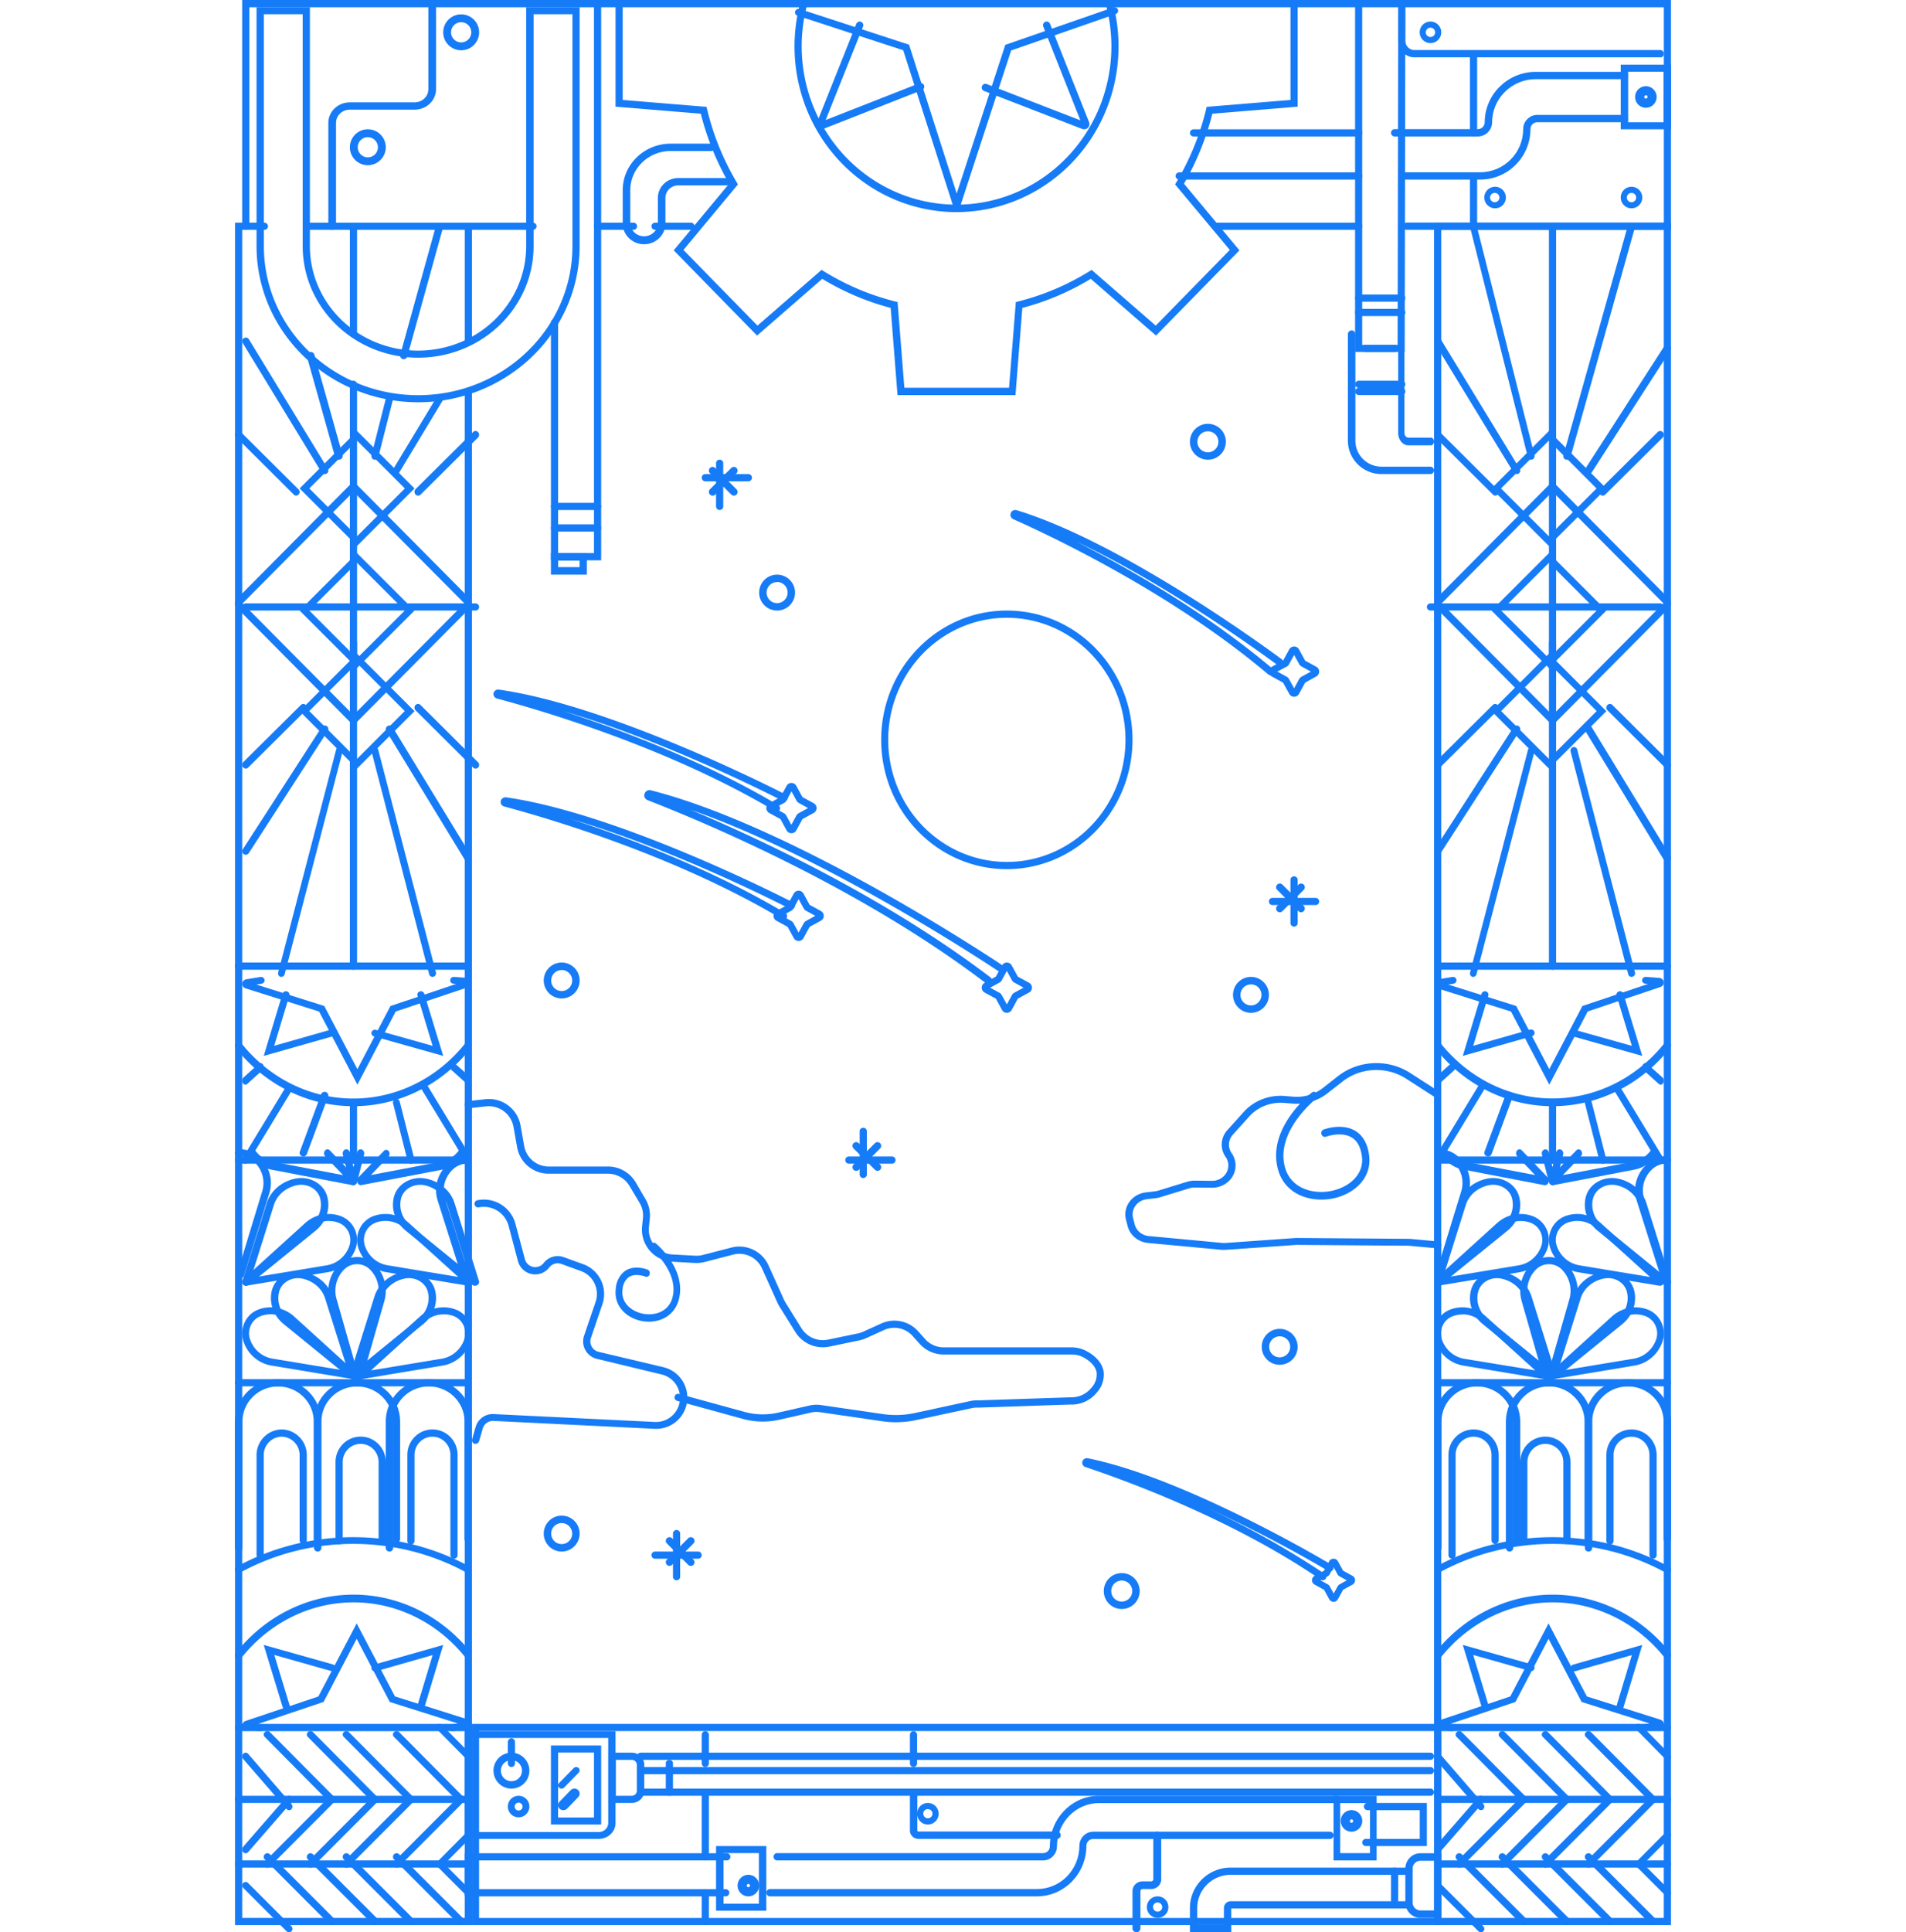 <svg xmlns="http://www.w3.org/2000/svg" class="pagina-categoria__ilustracao" xmlns:xlink="http://www.w3.org/1999/xlink" width="300"  height="304" ><defs><symbol id="icon-ilustracoes-categorias-front-end" viewBox="0 0 200 269"><g fill="#167BF7" fill-rule="nonzero"><path d="M33 268H0V31h4.091c.277 0 .502.224.502.5 0 .275-.225.499-.502.499H1.004V267h30.992V54.644c0-.276.225-.5.502-.5s.502.224.502.5V268zm-.5-220c-.276 0-.5-.217-.5-.484V31.484c0-.267.224-.484.5-.484s.5.217.5.484v16.032c0 .267-.224.484-.5.484zm30.994-16h-4.988c-.28 0-.506-.224-.506-.5s.227-.5.506-.5h4.988c.28 0 .506.224.506.5s-.227.5-.506.5zM55.5 32h-5c-.276 0-.5-.224-.5-.5s.224-.5.5-.5h5c.276 0 .5.224.5.5s-.224.5-.5.5z"></path><path d="M41.457 32h-30.95c-.28 0-.507-.224-.507-.5s.227-.5.508-.5h30.984c.28 0 .508.224.508.5s-.227.5-.508.5h-.035z"></path><path d="M200 32h-36.837c-.276 0-.5-.227-.5-.508 0-.28.224-.508.5-.508h35.839V1.016H1.998v30.476c0 .28-.223.508-.499.508S1 31.773 1 31.492V0h199v32z"></path><path d="M156.5 32h-20.01c-.27 0-.49-.224-.49-.5s.22-.5.49-.5h20.02c.27 0 .49.224.49.5s-.22.5-.49.5h-.01zM32.498 241H.502c-.277 0-.502-.224-.502-.5s.225-.5.502-.5h31.996c.277 0 .502.224.502.5s-.225.5-.502.5zm0 10H.502c-.277 0-.502-.224-.502-.5s.225-.5.502-.5h31.996c.277 0 .502.224.502.5s-.225.5-.502.5zm0 9H.502c-.277 0-.502-.224-.502-.5s.225-.5.502-.5h31.996c.277 0 .502.224.502.5s-.225.5-.502.5zm-24.98 9a.473.473 0 01-.335-.139l-6.042-6.04c-.188-.187-.188-.492 0-.68a.48.48 0 01.68 0l6.037 6.04c.091.09.142.212.142.34 0 .127-.051.25-.142.34-.09.09-.213.14-.34.139z"></path><path d="M13.48 268a.509.509 0 01-.359-.147l-8.971-8.986a.507.507 0 11.714-.72l8.986 8.987c.096.095.15.224.15.36 0 .134-.054.264-.15.359a.509.509 0 01-.37.147zm6.016 0c-.133 0-.26-.053-.355-.147l-8.992-8.985a.507.507 0 01-.132-.491.508.508 0 01.36-.36c.175-.047.362.003.49.132l8.983 8.985a.506.506 0 01-.359.866h.005zm4.994 0a.509.509 0 01-.359-.147l-8.981-8.986a.507.507 0 01.714-.72l8.986 8.987c.096.095.15.224.15.36 0 .134-.054.264-.15.36a.507.507 0 01-.36.146zm7.006 0a.51.51 0 01-.36-.147l-8.986-8.986c-.199-.198-.2-.519-.003-.717a.507.507 0 01.717-.003l8.986 8.987c.146.144.19.362.112.551a.506.506 0 01-.466.315zm1.034-4a.47.47 0 01-.331-.135l-4.062-4.064a.47.47 0 010-.664.469.469 0 01.663 0l4.062 4.064c.088.088.138.207.138.332 0 .124-.05.244-.138.332a.466.466 0 01-.332.135zM7.52 252c-.133-.001-.26-.061-.35-.167l-6.063-6.988c-.159-.212-.139-.52.046-.706.185-.186.472-.185.657 0l6.062 7.015c.18.21.169.536-.024.731-.093.08-.21.121-.328.114zm5.95-1c-.14 0-.275-.055-.37-.152l-8.965-9.05c-.19-.192-.178-.493.028-.671.205-.179.526-.167.716.026l8.986 9.049c.137.138.173.34.093.512-.08.173-.262.285-.463.286h-.025zm6.007 0c-.14-.001-.275-.056-.37-.153l-8.994-9.07c-.168-.195-.147-.479.049-.65.195-.17.497-.17.692.001l8.998 9.071c.197.186.197.486 0 .672-.1.089-.236.135-.375.128zm5.034 0c-.14 0-.273-.055-.369-.152l-8.982-9.028c-.138-.121-.192-.304-.141-.474.051-.17.2-.3.384-.336.185-.036.376.028.495.165l8.967 9.029c.137.138.173.338.093.51-.08.174-.261.285-.462.286h.015zm6.971 0c-.142 0-.278-.055-.375-.153l-8.994-9.07c-.168-.195-.147-.479.048-.65.195-.17.498-.17.692.001l9 9.072c.196.185.196.485 0 .67-.1.089-.234.135-.37.13zm1.05-6c-.13 0-.254-.052-.343-.142l-4.084-4.136c-.156-.181-.136-.445.044-.603.181-.159.461-.159.641 0l4.085 4.137c.175.179.165.458-.024.624-.086.077-.2.12-.319.12z"></path><path d="M1.475 258c-.126 0-.247-.056-.336-.155-.185-.208-.185-.544 0-.752l6.035-6.93c.12-.138.296-.194.463-.147.167.047.298.19.345.374.047.184.002.381-.118.519l-6.035 6.93c-.093.107-.221.165-.354.16zm3.029 2c-.203 0-.386-.12-.465-.303a.483.483 0 01.106-.535l8.982-9.012c.196-.196.518-.2.719-.01.201.19.206.504.01.7l-8.987 9.007a.516.516 0 01-.365.153zm5.998 0c-.133 0-.26-.052-.355-.143a.484.484 0 010-.695l8.985-9.014c.195-.194.516-.198.716-.007.2.19.203.503.007.697l-8.99 9.01a.515.515 0 01-.363.152zm5 0c-.133 0-.26-.052-.355-.143a.484.484 0 010-.695l8.98-9.012c.196-.196.518-.2.719-.01.201.19.206.504.01.7l-8.995 9.007a.513.513 0 01-.36.153zm6.994 0a.515.515 0 01-.349-.143.484.484 0 010-.695l8.985-9.014c.195-.194.516-.198.716-.007.2.19.203.503.007.697l-8.994 9.01a.519.519 0 01-.365.152zm5.966 0c-.122 0-.24-.048-.326-.132a.445.445 0 010-.64l4.06-4.09c.18-.18.476-.185.661-.01a.445.445 0 01.012.642l-4.061 4.09c-.09.09-.215.142-.346.14zM.502 231c-.196 0-.374-.122-.456-.312-.082-.19-.053-.414.074-.574 4.083-5.14 10.067-8.107 16.372-8.114 6.304-.007 12.295 2.945 16.388 8.077.18.225.155.564-.056.757-.21.192-.527.166-.707-.06-3.902-4.893-9.614-7.708-15.625-7.7-6.011.007-11.717 2.836-15.61 7.738-.095.12-.234.188-.38.188zm0-12.02c-.178 0-.343-.09-.432-.233-.141-.223-.062-.51.176-.642 10.025-5.473 22.434-5.473 32.459 0 .174.074.289.233.295.412.006.179-.098.345-.267.429-.17.083-.375.07-.53-.036-9.71-5.301-21.73-5.301-31.44 0-.08.045-.17.069-.261.07z"></path><path d="M30.376 240.998c-.18.015-.356-.063-.46-.203-.103-.14-.12-.321-.042-.476.077-.154.235-.259.416-.273l.728-.119-9.459-2.985-4.613-8.795-4.608 8.79-9.15 3.076.369.028c.18.014.34.117.418.271.078.154.062.336-.04.476-.104.14-.278.22-.459.206l-1.841-.134c-.325-.028-.587-.264-.629-.569-.042-.305.145-.596.452-.702l10.152-3.414L16.946 226l5.332 10.17 10.248 3.233c.301.095.496.37.472.668-.024.298-.26.543-.573.594l-1.958.324-.09.01z"></path><path d="M25.892 237.995a.456.456 0 01-.138 0 .491.491 0 01-.295-.23.47.47 0 01-.04-.365l2.106-6.986-7.893 2.254c-.262.074-.536-.072-.612-.326-.076-.254.074-.52.335-.595L29 229l-2.61 8.669c-.07.205-.275.34-.498.326zM7.132 238c-.227.008-.43-.133-.494-.342L4 229l9.647 2.717c.261.075.41.339.332.59-.077.252-.352.395-.614.32l-7.89-2.228 2.13 6.994c.037.12.022.25-.04.36-.064.11-.17.192-.295.228a.465.465 0 01-.138.019zm9.359-84c-6.299.007-12.283-2.945-16.37-8.074-.18-.225-.156-.564.054-.757.21-.192.527-.166.707.06 3.9 4.896 9.613 7.714 15.625 7.707 6.012-.007 11.718-2.839 15.608-7.745.179-.227.495-.256.707-.065.212.192.238.53.06.757-4.083 5.153-10.078 8.121-16.39 8.117z"></path><path d="M17.045 151l-5.33-10.175-10.24-3.229c-.302-.094-.497-.37-.473-.668.024-.298.26-.543.573-.593l1.957-.324c.274-.043.533.129.582.385a.454.454 0 01-.083.357c-.077.103-.195.174-.327.196l-.723.119 9.452 2.98 4.612 8.8 4.608-8.795 9.148-3.07-.369-.03c-.278-.022-.483-.252-.46-.514.021-.261.263-.457.541-.438l1.84.138c.33.021.597.257.64.564.045.307-.146.6-.457.703L22.38 140.82 17.045 151z"></path><path d="M4 147l2.615-8.654a.484.484 0 01.239-.288.509.509 0 01.379-.038c.126.037.232.12.294.233.062.112.075.244.037.365l-2.106 6.97 7.91-2.248a.507.507 0 01.48.114.47.47 0 01.138.46c-.042.165-.172.297-.342.345L4 147zm25 0l-9.645-2.716c-.261-.073-.411-.336-.335-.587.076-.252.35-.396.612-.323l7.893 2.228-2.112-6.99a.455.455 0 01.04-.364c.062-.111.17-.194.296-.229.261-.073.535.071.612.322L29 147zm-7.484 69c-.285 0-.516-.227-.516-.508V197.9c0-3.259 2.686-5.9 6-5.9s6 2.641 6 5.9v16.353c0 .28-.231.508-.516.508-.286 0-.517-.227-.517-.508V197.9c0-2.698-2.224-4.885-4.967-4.885-2.743 0-4.967 2.187-4.967 4.885v17.592c0 .135-.055.264-.152.36a.519.519 0 01-.365.148z"></path><path d="M30.5 217c-.276 0-.5-.227-.5-.507v-13.947c0-1.399-1.12-2.533-2.5-2.533s-2.5 1.134-2.5 2.533v11.982c0 .28-.224.506-.5.506s-.5-.226-.5-.506v-11.982c0-1.958 1.567-3.546 3.5-3.546s3.5 1.588 3.5 3.546v13.947c0 .28-.224.507-.5.507zm-16-2c-.276 0-.5-.226-.5-.506v-10.953c0-1.955 1.567-3.541 3.5-3.541s3.5 1.586 3.5 3.541v10.903c0 .279-.224.505-.5.505s-.5-.226-.5-.505V203.54c0-1.397-1.12-2.53-2.5-2.53s-2.5 1.133-2.5 2.53v10.953c0 .28-.224.506-.5.506zm-11 2c-.276 0-.5-.225-.5-.502v-13.869c-.027-1.97 1.537-3.593 3.5-3.629 1.964.033 3.53 1.657 3.5 3.63v11.815c0 .277-.224.502-.5.502s-.5-.225-.5-.502V202.63c.03-1.417-1.088-2.592-2.5-2.625-1.412.033-2.53 1.208-2.5 2.625v13.869c0 .133-.052.26-.146.355a.5.5 0 01-.354.147z"></path><path d="M11.516 216c-.285 0-.516-.227-.516-.508V197.9c0-3.259 2.686-5.9 6-5.9s6 2.641 6 5.9v16.353c0 .28-.231.508-.516.508-.286 0-.517-.227-.517-.508V197.9c0-2.698-2.224-4.885-4.967-4.885-2.743 0-4.967 2.187-4.967 4.885v17.592c0 .28-.231.508-.517.508z"></path><path d="M.516 216c-.285 0-.516-.227-.516-.508V197.9c0-3.259 2.686-5.9 6-5.9s6 2.641 6 5.9v16.353c0 .28-.231.508-.516.508-.286 0-.517-.227-.517-.508V197.9c0-2.698-2.224-4.885-4.967-4.885-2.743 0-4.967 2.187-4.967 4.885v17.592c0 .28-.231.508-.517.508z"></path><path d="M32.497 193H.503c-.278 0-.503-.224-.503-.5s.225-.5.503-.5h31.994c.278 0 .503.224.503.5s-.225.5-.503.5zm0-31H.503c-.278 0-.503-.224-.503-.5s.225-.5.503-.5h31.994c.278 0 .503.224.503.5s-.225.5-.503.5z"></path><path d="M17.001 193c-.24.002-.45-.159-.515-.392l-3.284-11.484c-.517-1.801-.024-3.744 1.286-5.07.666-.675 1.569-1.054 2.511-1.054.942 0 1.845.379 2.511 1.053 1.31 1.328 1.803 3.27 1.291 5.071l-3.284 11.474c-.063.224-.26.382-.491.392l-.025.01zm0-17.007c-.681-.002-1.335.272-1.816.76-1.06 1.07-1.458 2.639-1.04 4.093L17 190.834l2.853-9.988c.417-1.454.018-3.023-1.041-4.093a2.535 2.535 0 00-1.812-.76z"></path><path d="M16.42 192c-.14.004-.276-.043-.377-.132l-9.262-7.531c-1.453-1.182-2.082-2.986-1.644-4.71.467-1.822 2.471-2.958 4.481-2.54 1.908.396 3.427 1.7 3.965 3.407l3.396 10.854c.069.22-.033.454-.248.572-.092.056-.2.084-.31.08zm-7.644-14.06c-1.258-.001-2.349.786-2.63 1.898-.358 1.39.15 2.847 1.322 3.8l8.058 6.562-2.977-9.448c-.43-1.375-1.65-2.429-3.184-2.752-.193-.04-.39-.06-.589-.06z"></path><path d="M16.498 191.99h-.086l-11.34-1.882c-1.781-.293-3.265-1.556-3.872-3.296-.637-1.839.298-3.86 2.091-4.518 1.698-.62 3.59-.245 4.94.978l8.591 7.794c.164.146.221.381.145.589-.077.208-.271.345-.488.345l.019-.01zm-11.546-9.02c-.457 0-.91.081-1.341.24-.624.228-1.133.701-1.416 1.315a2.613 2.613 0 00-.092 1.956c.489 1.403 1.685 2.422 3.121 2.66l9.861 1.633-7.489-6.777c-.73-.661-1.67-1.026-2.644-1.027z"></path><path d="M17.526 192c-.218.002-.414-.134-.492-.343-.077-.208-.02-.444.144-.59l8.59-7.794c1.352-1.224 3.246-1.599 4.945-.978 1.792.66 2.724 2.68 2.086 4.517-.605 1.739-2.087 3.002-3.866 3.296L17.607 192h-.081zm11.531-9.02c-.974 0-1.914.365-2.644 1.026l-7.479 6.777 9.865-1.633c1.435-.241 2.63-1.259 3.122-2.66.228-.642.196-1.35-.088-1.968-.284-.618-.797-1.094-1.425-1.323a3.878 3.878 0 00-1.341-.22h-.01z"></path><path d="M16.57 192a.556.556 0 01-.3-.08c-.216-.118-.318-.352-.249-.572l3.4-10.854c.535-1.703 2.05-3.009 3.955-3.407 2.013-.418 4.02.718 4.487 2.54.439 1.724-.192 3.528-1.646 4.71l-9.274 7.532c-.1.087-.234.134-.373.13zm7.65-14.06c-.206 0-.411.02-.612.06-1.536.323-2.757 1.377-3.188 2.752l-2.96 9.439 8.068-6.562c1.175-.953 1.683-2.41 1.325-3.8-.286-1.108-1.378-1.891-2.634-1.89zM.714 178c-.248-.014-.46-.173-.528-.397-.047-.183.02-.375.174-.496l3.43-11.268c.449-1.452.02-3.02-1.12-4.088-.559-.522-1.328-.797-2.114-.754-.292.014-.54-.197-.555-.471-.015-.274.21-.508.502-.521 1.08-.052 2.131.329 2.895 1.046 1.41 1.326 1.941 3.267 1.385 5.066l-3.535 11.471c-.061.234-.278.401-.534.412zm.805 1c-.217-.003-.41-.141-.486-.349-.076-.208-.02-.442.142-.59l8.592-7.788c1.351-1.224 3.245-1.599 4.944-.978.863.315 1.567.968 1.958 1.815.391.848.438 1.82.128 2.702-.608 1.74-2.09 3.002-3.87 3.296L1.585 178.99l-.067.01zm11.541-9.026c-.974 0-1.915.366-2.644 1.027l-7.49 6.782 9.862-1.633c1.437-.241 2.634-1.261 3.126-2.665.462-1.33-.215-2.792-1.513-3.266-.43-.159-.884-.24-1.341-.24v-.005z"></path><path d="M1.565 179a.623.623 0 01-.295-.08c-.216-.118-.318-.352-.249-.571l3.4-10.854c.535-1.703 2.05-3.009 3.955-3.407.967-.204 1.983-.05 2.825.427.842.476 1.44 1.236 1.662 2.113.439 1.724-.192 3.528-1.646 4.71l-9.28 7.521c-.1.087-.233.136-.372.141zm7.66-14.06a3.035 3.035 0 00-.617.066c-1.536.32-2.758 1.373-3.188 2.746l-2.965 9.425 8.068-6.561c1.177-.952 1.686-2.41 1.33-3.8-.293-1.1-1.38-1.875-2.629-1.875zM32.407 179c-.254-.01-.473-.168-.543-.392l-3.64-11.484c-.574-1.802-.026-3.746 1.429-5.071.733-.677 1.734-1.057 2.776-1.053.3 0 .544.222.544.497 0 .274-.244.496-.544.496-.762-.008-1.495.266-2.032.76-1.165 1.066-1.606 2.625-1.152 4.073l3.56 11.24c.166.127.234.332.173.522-.065.24-.3.41-.57.412z"></path><path d="M33.425 179c-.14 0-.274-.047-.378-.131l-9.264-7.537c-1.454-1.18-2.085-2.984-1.646-4.707.467-1.82 2.474-2.956 4.487-2.539 1.905.399 3.42 1.703 3.954 3.406l3.4 10.843c.07.22-.03.454-.243.576-.092.056-.2.087-.31.089zm-7.655-14.052c-1.25-.001-2.34.773-2.634 1.874-.357 1.39.15 2.846 1.325 3.798l8.068 6.558-2.96-9.42c-.427-1.38-1.654-2.439-3.198-2.758a3.022 3.022 0 00-.6-.052z"></path><path d="M32.505 178.99h-.086l-11.346-1.882c-1.78-.295-3.264-1.557-3.872-3.296-.639-1.839.297-3.86 2.091-4.518 1.699-.62 3.592-.245 4.942.978l8.596 7.794c.158.149.212.38.136.586-.075.205-.265.343-.48.348l.02-.01zm-11.545-9.02c-.46 0-.915.08-1.347.24-.624.227-1.133.7-1.416 1.312a2.608 2.608 0 00-.093 1.954c.49 1.404 1.686 2.425 3.123 2.665l9.866 1.633-7.488-6.777c-.73-.66-1.671-1.025-2.645-1.027zM16.52 165c-.247.002-.465-.185-.532-.456l-.968-3.805c-.05-.198-.005-.412.12-.56.126-.15.311-.211.487-.162.176.049.316.2.366.399l.507 2.067.507-2.067c.05-.198.19-.35.366-.4.176-.048.361.013.486.162.126.15.171.363.12.561l-.962 3.805c-.065.26-.27.444-.507.456h.01z"></path><path d="M16.472 165h-.086l-11.348-2.17c-1.12-.214-2.143-.874-2.9-1.87-.124-.148-.169-.365-.117-.564.053-.199.194-.347.368-.386.173-.039.35.038.461.2.612.804 1.438 1.336 2.34 1.51l9.869 1.883-2.494-2.615c-.198-.207-.216-.564-.04-.797.175-.233.478-.255.676-.048l3.625 3.78c.172.182.223.476.124.722-.084.22-.273.36-.478.355z"></path><path d="M17.52 165c-.216-.003-.408-.161-.485-.399-.077-.237-.024-.506.135-.677l3.636-3.77c.199-.143.455-.097.609.109.153.205.159.51.013.724l-2.497 2.598 9.889-1.882c.905-.177 1.732-.712 2.344-1.516.177-.232.48-.25.677-.042.197.208.213.565.036.797-.76.994-1.784 1.654-2.904 1.871l-11.367 2.17-.086.017zm-1.023-64L.263 84.63C.095 84.464 0 84.235 0 83.996s.095-.468.263-.636L16.497 67l16.24 16.36c.168.167.263.396.263.635s-.095.468-.263.636L16.497 101zM1.056 83.995L16.497 99.55 31.94 83.995l-15.442-15.54-15.441 15.54z"></path><path d="M16.993 93L9 84.998 16.993 77 25 84.998 16.993 93zm-6.649-8.002l6.649 6.652 6.649-6.652-6.65-6.653-6.648 6.653z"></path><path d="M16.993 107L9 99.005 16.993 91 25 99.005 16.993 107zm-6.649-8.01l6.649 6.66 6.649-6.66-6.65-6.658-6.648 6.658zM33.499 107c-.128 0-.25-.052-.341-.145l-8.012-7.972a.531.531 0 01-.146-.367c0-.137.053-.27.146-.366.193-.2.504-.2.696 0l8.012 7.973c.093.096.146.228.146.366 0 .138-.053.27-.146.366a.484.484 0 01-.355.145z"></path><path d="M16.5 135c-.276 0-.5-.22-.5-.493V89.493c0-.272.224-.493.5-.493s.5.22.5.493v45.014c0 .272-.224.493-.5.493zM1.499 107c-.135 0-.264-.06-.355-.165-.092-.097-.144-.23-.144-.367 0-.138.052-.27.144-.367l8.039-7.963c.197-.194.505-.182.688.028.182.21.17.537-.027.73l-8.015 7.965c-.09.089-.208.139-.33.139zm26.02 29c-.224.008-.423-.145-.48-.37l-8.022-30.999c-.07-.267.083-.542.34-.614.258-.071.522.087.59.355l8.037 30.999c.067.266-.085.538-.34.609-.04.014-.083.02-.125.02zm-21.05-.004a.531.531 0 01-.126 0c-.12-.035-.22-.119-.282-.234a.532.532 0 01-.044-.38l8.066-31.016c.07-.266.327-.422.576-.347.248.074.393.35.324.616l-8.067 30.992c-.054.217-.238.368-.447.37zM32.476 120a.524.524 0 01-.444-.252L21.1 101.816a.509.509 0 01-.04-.543c.094-.173.28-.279.479-.273.2.006.378.123.46.302l10.926 17.902c.149.243.07.557-.177.704a.527.527 0 01-.272.092zm-30.972-1a.51.51 0 01-.267-.078c-.235-.143-.307-.44-.162-.669l10.989-17.023c.148-.229.46-.299.697-.156.238.143.31.445.162.674L1.934 118.746c-.086.153-.25.25-.43.254zm15.498-43L9 68l8.002-8L25 68l-7.998 8zm-6.652-8l6.652 6.65L23.655 68l-6.653-6.65L10.35 68zm-1.827 1a.463.463 0 01-.327-.138l-8.049-8.01c-.19-.188-.197-.501-.016-.699a.461.461 0 01.67-.017l8.054 8c.139.14.183.353.11.54-.07.186-.244.308-.437.31L8.523 69zM16.5 47c-.276 0-.5-.22-.5-.49V31.49c0-.27.224-.49.5-.49s.5.22.5.49v15.02c0 .27-.224.49-.5.49z"></path><path d="M16.5 61c-.276 0-.5-.234-.5-.522v-6.956c0-.288.224-.522.5-.522s.5.234.5.522v6.956c0 .288-.224.522-.5.522zm9.001 8c-.14.001-.273-.06-.368-.17-.187-.213-.175-.547.025-.746l8.005-7.943c.202-.199.517-.186.704.03.187.214.175.55-.027.748l-8 7.943a.478.478 0 01-.339.138zm-11.022-5c-.251.008-.475-.151-.54-.384l-3.92-13.965c-.077-.274.092-.557.378-.632.138-.037.286-.02.41.049.125.068.217.18.255.314l3.92 13.964c.076.275-.093.557-.379.633-.04.013-.082.02-.124.02zm9.027-14.006a.394.394 0 01-.137 0c-.269-.076-.425-.357-.35-.628l4.976-17.956a.505.505 0 01.36-.39c.183-.053.38.003.51.143.129.14.17.342.104.522l-4.975 17.957c-.07.212-.266.354-.488.352zM19.49 63.996a.583.583 0 01-.132 0c-.26-.081-.412-.378-.34-.664l2.014-7.935c.047-.186.18-.33.35-.38.171-.048.352.006.476.144.124.137.171.336.124.523l-2.018 7.934c-.065.226-.257.38-.473.378zM12.488 66c-.178 0-.344-.09-.436-.24L1.045 47.704a.493.493 0 01.207-.636c.225-.129.512-.07.665.137L12.93 65.261c.143.237.063.543-.177.683a.516.516 0 01-.264.055zm9.99 0a.464.464 0 01-.253-.074.497.497 0 01-.213-.307.511.511 0 01.06-.373l6.03-9.985c.084-.162.249-.263.427-.261.179.002.34.108.42.273.08.165.064.362-.041.51l-6.024 9.985c-.088.145-.241.232-.406.232zm11.007 19H1.515C1.231 85 1 84.776 1 84.5s.23-.5.515-.5h31.97c.284 0 .515.224.515.5s-.23.5-.515.5z"></path><path d="M16.5 92c-.276 0-.5-.225-.5-.503V60.503c0-.278.224-.503.5-.503s.5.225.5.503v30.994c0 .278-.224.503-.5.503zm15.998 43H.502c-.277 0-.502-.224-.502-.5s.225-.5.502-.5h31.996c.277 0 .502.224.502.5s-.225.5-.502.5zM16.5 162c-.276 0-.5-.24-.5-.535v-7.93c0-.295.224-.535.5-.535s.5.24.5.535v7.93c0 .295-.224.535-.5.535zm-15.031 0a.421.421 0 01-.26-.088c-.215-.157-.274-.474-.132-.71l6.056-9.971c.07-.114.178-.194.3-.22.124-.028.251 0 .356.076.104.075.177.193.202.328.024.134 0 .273-.07.387l-6.061 9.966c-.087.144-.234.231-.391.232zm31.068 0c-.16 0-.309-.086-.397-.232l-6.06-9.966c-.145-.237-.086-.558.131-.716.218-.157.511-.093.656.144l6.061 9.972c.067.116.088.256.06.39-.029.133-.104.248-.21.32a.416.416 0 01-.241.088zm-8.014-.003c-.225.007-.424-.147-.48-.371l-2.019-7.976a.508.508 0 01.111-.5c.124-.131.31-.182.48-.13.172.052.302.197.337.378l2.032 7.99c.067.264-.085.534-.341.604-.04.009-.08.01-.12.005zM9.517 161a.491.491 0 01-.17-.03.516.516 0 01-.297-.256.486.486 0 01-.02-.383l2.976-8.03c.108-.241.392-.36.65-.272.257.088.399.354.324.607l-2.975 8.03c-.073.2-.268.333-.488.334zm23.04-10c-.092 0-.181-.037-.255-.104l-2.148-1.93c-.173-.184-.205-.505-.072-.736.133-.232.385-.298.581-.153L32.816 150c.095.085.16.214.178.358.02.145-.009.293-.077.411-.083.146-.218.232-.36.231zm-31.112 0c-.141-.001-.274-.085-.357-.225-.07-.117-.1-.263-.083-.407.018-.144.081-.274.176-.36l2.108-1.902c.096-.086.216-.122.333-.1.118.023.223.102.292.22.144.243.103.583-.093.762l-2.126 1.924c-.074.06-.161.09-.25.088zM200 268h-33V31h33v237zm-31.996-.999h30.992V32h-30.992v235z"></path><path d="M199.498 241h-31.996c-.277 0-.502-.224-.502-.5s.225-.5.502-.5h31.996c.277 0 .502.224.502.5s-.225.5-.502.5zm0 10h-31.996c-.277 0-.502-.224-.502-.5s.225-.5.502-.5h31.996c.277 0 .502.224.502.5s-.225.5-.502.5zm0 9h-31.996c-.277 0-.502-.224-.502-.5s.225-.5.502-.5h31.996c.277 0 .502.224.502.5s-.225.5-.502.5zm-25.98 9a.477.477 0 01-.336-.139l-6.04-6.04a.48.48 0 01-.142-.341c0-.128.051-.25.142-.34a.479.479 0 01.676 0l6.04 6.04c.138.137.18.345.105.524-.074.18-.25.297-.445.296z"></path><path d="M179.49 268a.509.509 0 01-.359-.147l-8.981-8.986a.507.507 0 01.714-.72l8.986 8.987c.096.095.15.224.15.36 0 .134-.054.264-.15.36a.507.507 0 01-.36.146zm6.006 0a.51.51 0 01-.36-.147l-8.986-8.986a.507.507 0 01.714-.72l8.986 8.987c.146.144.19.362.112.551a.506.506 0 01-.466.315zm5.994 0a.502.502 0 01-.354-.147l-8.987-8.985a.508.508 0 010-.719c.198-.199.52-.199.719 0l8.982 8.985c.096.095.15.224.15.36 0 .135-.054.264-.15.36a.507.507 0 01-.36.146zm6 0a.509.509 0 01-.359-.147l-8.981-8.986a.507.507 0 01.714-.72l8.986 8.987c.096.095.15.224.15.36 0 .134-.054.264-.15.36a.507.507 0 01-.36.146zm2.04-4c-.122 0-.24-.05-.326-.135l-4.067-4.064a.47.47 0 010-.664.469.469 0 01.663 0l4.062 4.064c.135.134.175.336.102.511a.465.465 0 01-.434.288zm-26.013-12.001c-.132 0-.26-.06-.35-.165l-6.04-6.965c-.18-.21-.168-.537.027-.731.195-.194.498-.182.678.028l6.04 6.99c.18.21.169.535-.024.73-.093.08-.211.121-.33.113zm5.965-.999a.522.522 0 01-.37-.153l-8.999-9.07c-.168-.195-.147-.479.049-.65.195-.17.497-.17.692.001l8.998 9.072c.197.185.197.485 0 .67-.1.089-.233.135-.37.13zm6.013 0a.521.521 0 01-.37-.152l-8.99-9.05c-.19-.192-.178-.493.028-.671.205-.179.526-.167.716.026l8.986 9.049c.137.138.173.34.093.512-.08.173-.262.285-.463.286zm5.999 0a.522.522 0 01-.37-.152l-9.01-9.072c-.169-.194-.148-.478.048-.648.195-.17.498-.17.693 0l9.01 9.072c.19.192.178.492-.026.671-.093.083-.217.129-.345.129zm5.977 0c-.14 0-.273-.055-.369-.152l-8.967-9.05c-.123-.124-.166-.3-.112-.463.053-.163.195-.286.371-.323.176-.038.36.016.483.14l8.988 9.05c.137.138.173.34.093.512-.08.173-.261.285-.462.286h-.025zm2.051-6c-.13 0-.254-.052-.342-.142l-4.075-4.136c-.155-.181-.136-.445.044-.603.18-.159.46-.159.64 0l4.075 4.137c.181.172.181.451 0 .624-.092.082-.216.125-.342.12z"></path><path d="M167.477 258c-.192 0-.366-.13-.44-.328-.074-.198-.035-.426.1-.579l6.04-6.933c.186-.21.49-.214.679-.008.19.206.192.544.007.755l-6.04 6.933c-.091.103-.216.16-.346.16zm3.025 2c-.133 0-.26-.052-.355-.143a.484.484 0 010-.695l8.98-9.012c.196-.196.518-.2.719-.01.201.19.206.504.01.7l-8.98 9.007c-.097.1-.233.155-.374.153zm6.002 0c-.203 0-.386-.12-.465-.303a.483.483 0 01.106-.535l8.986-9.014c.196-.194.517-.198.717-.007.2.19.203.503.007.697l-8.986 9.01a.519.519 0 01-.365.152zm5.998 0c-.133 0-.26-.052-.355-.143a.484.484 0 010-.695l8.985-9.014c.195-.194.516-.198.716-.007.2.19.203.503.007.697l-8.979 9.01a.514.514 0 01-.374.152zm6.008 0c-.205.001-.39-.117-.47-.3-.08-.184-.038-.396.105-.538l8.982-9.012c.196-.196.518-.2.719-.01.201.19.206.504.01.7l-8.987 9.007a.515.515 0 01-.36.153zm6.945 0a.473.473 0 01-.32-.131.444.444 0 010-.638l4.044-4.069c.112-.13.289-.188.46-.15.17.037.303.164.346.328a.44.44 0 01-.142.45l-4.04 4.07a.471.471 0 01-.348.14zm-27.954-29c-.195 0-.373-.122-.455-.312-.082-.19-.053-.414.074-.574 4.083-5.14 10.068-8.107 16.372-8.114 6.304-.007 12.294 2.945 16.388 8.077.18.225.155.564-.056.757-.21.192-.527.166-.707-.06-3.902-4.893-9.614-7.708-15.625-7.7-6.011.007-11.717 2.835-15.61 7.738-.095.12-.234.188-.38.188zm.004-12.02c-.228.002-.429-.14-.488-.347-.059-.206.039-.423.237-.528 10.023-5.473 22.428-5.473 32.451 0 .174.074.289.233.295.412.006.179-.098.345-.267.429-.17.083-.375.07-.53-.036-9.71-5.3-21.727-5.3-31.437 0a.515.515 0 01-.26.07z"></path><path d="M196.376 240.998c-.279.024-.526-.17-.55-.433-.026-.263.18-.495.46-.519l.728-.119-9.458-2.984-4.612-8.792-4.608 8.787-9.144 3.075.365.028c.277.02.485.248.465.51-.022.26-.264.457-.541.438l-1.846-.134c-.325-.028-.587-.264-.629-.569-.042-.304.145-.596.452-.702l10.155-3.412 5.33-10.172 5.341 10.172 10.242 3.232c.301.094.496.37.472.667-.024.298-.26.543-.573.594l-1.957.324-.092.009z"></path><path d="M192.913 237.995a.456.456 0 01-.138 0 .492.492 0 01-.294-.23.466.466 0 01-.041-.365l2.105-6.986-7.914 2.254c-.261.074-.535-.072-.611-.326-.076-.254.074-.52.335-.595L196 229l-2.613 8.669c-.069.197-.26.328-.474.326zm-18.782.005c-.226.008-.43-.133-.493-.342L171 229l9.645 2.717c.261.073.411.337.335.588-.076.251-.35.396-.611.322l-7.914-2.228 2.13 6.994c.076.251-.074.514-.336.588a.519.519 0 01-.118.019zm9.364-84c-6.3 0-12.285-2.961-16.375-8.104-.116-.146-.151-.348-.091-.53.06-.18.205-.314.381-.35.176-.035.357.034.473.18 3.906 4.91 9.622 7.734 15.638 7.727 6.016-.008 11.726-2.846 15.622-7.765.184-.198.48-.212.68-.03.2.182.235.497.082.725-4.087 5.172-10.09 8.152-16.41 8.147z"></path><path d="M183.05 151l-5.332-10.175-10.244-3.229c-.301-.094-.496-.37-.472-.668.024-.298.26-.543.573-.593l1.958-.324c.132-.022.268.006.379.078.11.073.185.183.208.308a.455.455 0 01-.085.357c-.078.104-.197.174-.33.195l-.723.119 9.46 2.98 4.608 8.8 4.61-8.795 9.15-3.07-.364-.03c-.279-.02-.489-.248-.468-.511.021-.263.265-.46.544-.44l1.842.137c.32.025.581.255.629.555.047.3-.132.591-.432.702l-10.158 3.414L183.05 151z"></path><path d="M171 147l2.613-8.657c.05-.164.187-.29.359-.33.171-.04.352.012.473.137a.468.468 0 01.115.466l-2.105 6.972 7.914-2.249c.169-.048.352-.005.479.114a.47.47 0 01.138.46c-.042.165-.172.297-.341.345L171 147zm25 0l-9.645-2.716c-.169-.048-.299-.178-.34-.343-.043-.164.01-.338.137-.455.128-.117.31-.16.48-.112l7.918 2.228-2.132-6.992c-.05-.163-.006-.339.115-.462.122-.123.302-.174.474-.135.172.04.308.164.359.327L196 147zm-7.484 69c-.285 0-.516-.227-.516-.508V197.9c0-3.259 2.686-5.9 6-5.9s6 2.641 6 5.9v16.353c0 .28-.231.508-.516.508-.286 0-.517-.227-.517-.508V197.9c0-2.698-2.224-4.885-4.967-4.885-2.743 0-4.967 2.187-4.967 4.885v17.592c0 .28-.231.508-.517.508z"></path><path d="M197.5 217c-.276 0-.5-.227-.5-.507v-13.947c0-1.399-1.12-2.533-2.5-2.533s-2.5 1.134-2.5 2.533v11.982c0 .28-.224.506-.5.506s-.5-.226-.5-.506v-11.982c0-1.958 1.567-3.546 3.5-3.546s3.5 1.588 3.5 3.546v13.947c0 .28-.224.507-.5.507zm-18-2c-.276 0-.5-.226-.5-.506v-10.953c0-1.955 1.567-3.541 3.5-3.541s3.5 1.586 3.5 3.541v10.903c0 .279-.224.505-.5.505s-.5-.226-.5-.505V203.54c0-1.397-1.12-2.53-2.5-2.53s-2.5 1.133-2.5 2.53v10.953c0 .28-.224.506-.5.506zm-10 2c-.276 0-.5-.226-.5-.505v-13.959c0-1.953 1.567-3.536 3.5-3.536s3.5 1.583 3.5 3.536v11.893c0 .279-.224.505-.5.505s-.5-.226-.5-.505v-11.893c0-1.395-1.12-2.526-2.5-2.526s-2.5 1.131-2.5 2.526v13.959c0 .279-.224.505-.5.505z"></path><path d="M177.516 216c-.285 0-.516-.229-.516-.511v-17.717c.095-3.215 2.753-5.772 6-5.772s5.905 2.557 6 5.772v16.47c0 .282-.231.51-.516.51-.285 0-.516-.228-.516-.51v-16.47c-.087-2.656-2.285-4.765-4.968-4.765s-4.881 2.109-4.968 4.765v17.717c0 .282-.23.511-.516.511z"></path><path d="M167.516 216c-.285 0-.516-.227-.516-.508V197.9c0-3.259 2.686-5.9 6-5.9s6 2.641 6 5.9v16.353c0 .28-.231.508-.516.508-.286 0-.517-.227-.517-.508V197.9c0-2.698-2.224-4.885-4.967-4.885-2.743 0-4.967 2.187-4.967 4.885v17.592c0 .28-.231.508-.517.508z"></path><path d="M199.497 193h-31.994c-.278 0-.503-.224-.503-.5s.225-.5.503-.5h31.994c.278 0 .503.224.503.5s-.225.5-.503.5zm0-31h-31.994c-.278 0-.503-.224-.503-.5s.225-.5.503-.5h31.994c.278 0 .503.224.503.5s-.225.5-.503.5z"></path><path d="M182.996 193c-.239 0-.449-.16-.515-.392l-3.281-11.484c-.514-1.802-.02-3.745 1.29-5.071.664-.674 1.566-1.053 2.506-1.053.94 0 1.842.379 2.507 1.053 1.313 1.324 1.81 3.267 1.3 5.071l-3.292 11.474c-.063.234-.275.396-.515.392v.01zm0-17.007c-.68-.003-1.334.271-1.815.76-1.056 1.07-1.454 2.639-1.04 4.093l2.855 9.988 2.855-9.988c.413-1.454.015-3.021-1.04-4.093-.48-.489-1.134-.763-1.815-.76z"></path><path d="M183.433 192c-.14 0-.275-.046-.378-.131l-9.272-7.531c-1.454-1.182-2.085-2.986-1.646-4.71.465-1.824 2.473-2.961 4.486-2.54 1.905.398 3.42 1.703 3.954 3.407l3.399 10.854c.074.218-.027.454-.243.571a.623.623 0 01-.3.08zm-7.658-14.06c-.505.001-1 .13-1.428.37-.61.344-1.041.895-1.2 1.528-.357 1.392.153 2.85 1.33 3.801l8.06 6.561-2.954-9.438c-.434-1.374-1.656-2.427-3.192-2.751a2.968 2.968 0 00-.616-.07z"></path><path d="M182.494 192h-.081l-11.344-1.888c-1.78-.293-3.262-1.557-3.867-3.297-.641-1.839.293-3.862 2.087-4.52 1.698-.62 3.59-.246 4.941.978l8.594 7.798c.175.155.226.412.124.626-.084.18-.26.297-.454.303zm-11.54-9.006c-.458 0-.914.08-1.345.24-1.297.478-1.972 1.942-1.51 3.272.49 1.404 1.687 2.424 3.123 2.662l9.873 1.614-7.495-6.78c-.73-.661-1.67-1.026-2.645-1.028v.02z"></path><path d="M183.528 192c-.204.001-.39-.12-.477-.308-.101-.214-.048-.472.129-.626l8.592-7.793c1.35-1.224 3.243-1.599 4.94-.978 1.793.66 2.725 2.68 2.087 4.518-.605 1.739-2.087 3.002-3.867 3.295L183.614 192h-.086zm11.543-9.02c-.974 0-1.915.365-2.645 1.026l-7.49 6.777 9.867-1.633c1.436-.239 2.632-1.258 3.122-2.66.463-1.33-.211-2.793-1.508-3.271a3.894 3.894 0 00-1.346-.24z"></path><path d="M183.57 192a.623.623 0 01-.3-.08c-.216-.118-.318-.352-.249-.572l3.404-10.853c.532-1.703 2.045-3.008 3.947-3.407.968-.204 1.985-.05 2.827.426.842.477 1.44 1.237 1.664 2.114.439 1.724-.192 3.528-1.645 4.71l-9.276 7.53c-.1.088-.234.135-.372.132zm7.65-14.06c-.205 0-.41.02-.61.062-1.538.321-2.76 1.375-3.191 2.75l-2.96 9.439 8.065-6.561c1.174-.953 1.683-2.41 1.33-3.8-.284-1.111-1.375-1.898-2.633-1.899v.01zm-23.506.06c-.258 0-.484-.16-.555-.392-.06-.19.007-.394.17-.52l3.458-11.249c.444-1.452.016-3.017-1.12-4.088-.556-.524-1.325-.798-2.112-.754-.292.014-.54-.197-.554-.471-.015-.274.21-.507.501-.521 1.08-.053 2.131.328 2.894 1.047 1.41 1.325 1.942 3.265 1.389 5.065l-3.533 11.471c-.07.223-.281.38-.528.392l-.01.02z"></path><path d="M167.528 179c-.204.001-.39-.12-.477-.308-.101-.214-.048-.472.129-.626l8.591-7.793c1.35-1.224 3.243-1.599 4.94-.978.863.315 1.567.968 1.958 1.816.391.847.438 1.82.128 2.702-.606 1.737-2.087 3-3.866 3.295l-11.346 1.882-.057.01zm11.532-9.02c-.974 0-1.915.365-2.644 1.026l-7.49 6.777 9.886-1.633c1.436-.24 2.632-1.261 3.121-2.665.46-1.328-.214-2.788-1.508-3.266-.435-.16-.893-.241-1.355-.24h-.01z"></path><path d="M167.57 179a.673.673 0 01-.306-.08c-.212-.12-.31-.353-.243-.571l3.405-10.854c.532-1.703 2.045-3.008 3.948-3.407.967-.204 1.983-.05 2.825.427.842.476 1.44 1.236 1.661 2.113.444 1.723-.185 3.529-1.64 4.71l-9.293 7.521c-.097.084-.224.134-.357.141zm7.652-14.06c-.207.002-.413.024-.615.066-1.538.321-2.76 1.376-3.188 2.751l-2.96 9.439 8.067-6.561c1.174-.954 1.684-2.41 1.33-3.801-.16-.635-.595-1.185-1.205-1.528-.433-.244-.934-.371-1.444-.365h.015zM199.415 179c-.264 0-.496-.16-.569-.392l-3.625-11.484c-.568-1.802-.022-3.745 1.425-5.071.731-.677 1.73-1.057 2.77-1.053.298 0 .541.222.541.497 0 .274-.243.496-.542.496-.752-.002-1.474.271-2.005.76-1.165 1.072-1.605 2.639-1.149 4.093l3.55 11.24c.155.122.222.314.173.497-.066.227-.286.388-.542.397l-.027.02z"></path><path d="M199.432 179c-.139-.002-.273-.048-.377-.131l-9.272-7.531c-1.454-1.182-2.085-2.986-1.646-4.71.465-1.824 2.473-2.961 4.486-2.54 1.905.398 3.42 1.703 3.953 3.407l3.4 10.849c.074.22-.026.457-.244.576a.62.62 0 01-.3.08zm-7.652-14.06c-.506 0-1.001.13-1.428.375-.61.344-1.045.894-1.206 1.528-.356 1.392.154 2.849 1.33 3.8l8.061 6.562-2.954-9.453c-.432-1.375-1.655-2.428-3.193-2.75-.2-.042-.405-.062-.61-.062z"></path><path d="M198.49 179h-.08l-11.341-1.884c-1.779-.295-3.26-1.56-3.867-3.299-.64-1.839.293-3.863 2.086-4.522 1.698-.621 3.59-.246 4.94.979l8.592 7.801c.177.154.23.412.13.626-.088.18-.264.294-.46.299zm-11.536-9.03c-.459 0-.914.081-1.346.24-1.296.477-1.971 1.94-1.508 3.27.49 1.405 1.685 2.426 3.121 2.667l9.867 1.634-7.49-6.783c-.73-.661-1.67-1.027-2.644-1.027zm-3.436-4.97c-.247 0-.464-.186-.531-.456l-.967-3.802c-.078-.306.076-.627.344-.716.269-.09.55.086.628.392l.506 2.066.505-2.066c.079-.307.36-.484.63-.395.27.09.425.411.347.719l-.966 3.802c-.064.257-.263.44-.496.456z"></path><path d="M182.484 165h-.086l-11.384-2.183c-1.123-.217-2.149-.879-2.909-1.878-.16-.234-.135-.575.055-.775.19-.2.48-.19.66.023.613.806 1.441 1.34 2.347 1.516l9.909 1.889-2.506-2.619c-.185-.21-.197-.554-.028-.781.17-.227.46-.257.66-.067l3.627 3.784c.159.171.213.44.137.677-.076.238-.266.397-.482.403V165z"></path><path d="M183.52 165c-.218-.003-.41-.162-.487-.4-.076-.24-.02-.508.142-.678l3.616-3.751c.124-.15.308-.205.478-.145.17.06.297.226.331.43.034.205-.031.415-.17.546l-2.492 2.589 9.872-1.876c.903-.174 1.728-.705 2.34-1.505.11-.162.288-.239.461-.2.174.039.315.187.368.385.052.198.007.414-.117.562-.758.991-1.78 1.65-2.9 1.864l-11.352 2.173-.09.006zm-.023-64l-16.236-16.364c-.348-.352-.348-.92 0-1.272L183.497 67l16.242 16.364c.348.352.348.92 0 1.272L183.497 101zm-15.443-17l15.443 15.56 15.45-15.57-15.45-15.545L168.054 84z"></path><path d="M182.998 93L175 84.998 183.002 77 191 84.998 182.998 93zm-6.653-8.002l6.653 6.652 6.652-6.652-6.652-6.653-6.653 6.653z"></path><path d="M182.998 107L175 99.005 183.002 91 191 99.005 182.998 107zm-6.653-8.01l6.653 6.66 6.652-6.66-6.652-6.658-6.653 6.658zm23.158 8.01a.477.477 0 01-.34-.144l-8.01-7.966c-.127-.127-.18-.316-.14-.495.042-.18.172-.322.342-.374.169-.052.352-.006.48.121l8.009 7.966c.148.145.196.37.12.567-.074.198-.258.326-.461.325z"></path><path d="M183.5 135c-.276 0-.5-.22-.5-.493V89.493c0-.272.224-.493.5-.493s.5.22.5.493v45.014c0 .272-.224.493-.5.493zm-16.011-28c-.201.002-.382-.129-.456-.328-.073-.2-.023-.427.126-.57l8.021-7.963c.127-.126.309-.17.475-.116.167.054.293.199.333.38.039.18-.016.369-.143.495l-8.026 7.963c-.09.089-.208.139-.33.139zm27.029 29c-.223.008-.422-.145-.48-.37l-8.017-30.985c-.051-.174-.007-.364.115-.494.123-.13.304-.182.473-.133.169.05.299.19.339.368l8.036 30.985c.067.264-.083.536-.336.609a.41.41 0 01-.13.02zm-22.054-.004a.531.531 0 01-.126 0c-.246-.075-.39-.349-.32-.613l8.06-30.983c.035-.184.162-.33.33-.381.168-.051.349.003.468.14.118.137.156.334.096.51l-8.06 30.953c-.053.22-.237.373-.448.374zM199.481 120a.527.527 0 01-.45-.252L188.1 101.816a.509.509 0 01-.04-.543c.094-.173.28-.279.479-.273.2.006.378.123.46.302l10.926 17.902c.149.243.07.557-.177.704a.528.528 0 01-.267.092zm-31.977-1a.51.51 0 01-.267-.078c-.235-.143-.307-.44-.162-.669l10.989-17.023c.148-.229.46-.299.697-.156.238.143.31.445.162.674l-10.989 16.998c-.086.153-.25.25-.43.254zm15.475-43L175 68l8.002-8L191 68l-8.021 8zm-6.653-8l6.653 6.65L189.63 68l-6.652-6.65-6.653 6.65z"></path><path d="M175.54 69c-.121 0-.238-.05-.326-.138l-8.04-7.987c-.137-.117-.2-.304-.164-.484.037-.181.168-.325.339-.374.17-.048.353.007.473.143l8.04 7.992c.184.192.184.503 0 .695a.462.462 0 01-.321.153zm7.96-8c-.276 0-.5-.223-.5-.498V31.498c0-.275.224-.498.5-.498s.5.223.5.498v29.004c0 .275-.224.498-.5.498zm6.996 8c-.204 0-.387-.134-.461-.336-.075-.202-.026-.432.123-.58l8-7.941c.131-.13.317-.175.488-.12.17.056.301.204.341.39.04.185-.015.378-.146.508l-8.006 7.941a.478.478 0 01-.339.138zm-9.967-5c-.219.008-.414-.147-.47-.373l-8.038-31.976c-.05-.176-.007-.367.112-.499.12-.132.298-.183.463-.134.166.05.293.192.332.371l8.057 31.977c.065.268-.084.542-.334.614a.565.565 0 01-.122.02zm4.981-.004a.627.627 0 01-.137 0 .506.506 0 01-.307-.236.503.503 0 01-.048-.383l8.985-32.008c.075-.269.355-.425.626-.35.27.075.428.353.352.622l-8.984 32.003a.507.507 0 01-.487.352zM178.491 66c-.176-.002-.34-.092-.431-.24l-11.022-18.07c-.096-.231-.005-.496.213-.622.219-.125.498-.073.655.122l11.022 18.07c.143.236.066.542-.173.684a.511.511 0 01-.264.055zm10.029 0a.537.537 0 01-.277-.076.502.502 0 01-.23-.316.491.491 0 01.068-.38l10.936-16.96c.092-.167.272-.27.468-.268.195.002.373.11.46.28.087.168.07.37-.046.523l-10.936 16.96c-.095.148-.263.237-.444.237zm9.965 19h-31.97c-.284 0-.515-.224-.515-.5s.23-.5.515-.5h31.97c.284 0 .515.224.515.5s-.23.5-.515.5z"></path><path d="M183.5 92c-.276 0-.5-.225-.5-.503V60.503c0-.278.224-.503.5-.503s.5.225.5.503v30.994c0 .278-.224.503-.5.503zm15.998 43h-31.996c-.277 0-.502-.224-.502-.5s.225-.5.502-.5h31.996c.277 0 .502.224.502.5s-.225.5-.502.5zM183.5 162c-.276 0-.5-.24-.5-.535v-7.93c0-.295.224-.535.5-.535s.5.24.5.535v7.93c0 .295-.224.535-.5.535zm-16.031 0a.421.421 0 01-.26-.088c-.215-.157-.274-.474-.132-.71l6.057-9.972c.093-.153.255-.24.423-.229.169.012.319.12.394.286.075.165.063.361-.03.515l-6.057 9.966c-.087.146-.236.233-.395.232zm31.062 0c-.157 0-.304-.088-.39-.232l-6.062-9.966c-.07-.114-.094-.253-.07-.387.025-.135.098-.253.202-.328.105-.076.232-.104.355-.077.123.027.231.107.3.22l6.057 9.972c.142.236.083.553-.132.71a.409.409 0 01-.26.088zm-8.011-.003c-.224.007-.422-.147-.478-.372l-2.025-8a.505.505 0 01.047-.377c.064-.115.17-.198.293-.232a.463.463 0 01.363.053c.11.067.19.176.22.304l2.045 8.014c.032.127.013.263-.051.377a.483.483 0 01-.294.228c-.04.009-.08.01-.12.005zM174.517 161a.491.491 0 01-.17-.03.516.516 0 01-.297-.256.486.486 0 01-.02-.383l2.976-8.03c.108-.241.392-.36.65-.272.257.088.399.354.324.607l-2.97 8.03c-.073.2-.271.335-.493.334zm24.041-10c-.093 0-.184-.036-.259-.104l-2.146-1.93c-.172-.184-.203-.505-.071-.736.133-.232.385-.298.58-.153l2.15 1.923c.158.138.226.388.167.617-.058.23-.229.385-.421.383zm-31.115 0c-.14-.001-.273-.084-.356-.223-.07-.116-.1-.262-.082-.405.017-.143.08-.271.176-.357l2.111-1.91c.096-.085.215-.12.332-.098.117.022.221.1.29.218.144.24.102.578-.093.756l-2.111 1.91c-.077.07-.17.109-.267.109zM168 268H33v-28h135v28zm-134.004-.987h133.008v-26.026H33.996v26.026z"></path><path d="M166 257h-8.504c-.274 0-.496-.224-.496-.5s.222-.5.496-.5h7.512v-4h-7.284c-.274 0-.496-.224-.496-.5s.222-.5.496-.5H166v6zm-53.437 2H75.495c-.273 0-.495-.228-.495-.508s.222-.508.495-.508h37.068c.512 0 .926-.426.926-.95.006-3.883 3.072-7.028 6.856-7.034h33.16c.273 0 .495.228.495.508s-.222.508-.495.508h-33.16c-3.238.003-5.862 2.695-5.865 6.017 0 1.086-.858 1.967-1.917 1.967zm-44.213 5H32v-6h36.5c.276 0 .5.224.5.5s-.224.5-.5.5H33v4h35.35c.276 0 .5.224.5.5s-.224.5-.5.5z"></path><path d="M111.703 264H74.497c-.274 0-.497-.228-.497-.508s.223-.508.497-.508h37.206c1.562.002 3.062-.63 4.169-1.757 1.106-1.127 1.73-2.658 1.732-4.255 0-1.09.864-1.972 1.93-1.972h32.969c.274 0 .497.228.497.508s-.223.508-.497.508h-32.99c-.516 0-.934.428-.934.956-.006 3.879-3.081 7.022-6.876 7.028z"></path><path d="M159 259h-6v-9h6v9zm-5.077-1.016h4.154v-6.968h-4.154v6.968zM74 266h-7v-9h7v9zm-5.965-.98h4.93v-7.04h-4.93v7.04z"></path><path d="M155.506 255a1.498 1.498 0 01-1.39-.922A1.5 1.5 0 11157 253.5c0 .826-.668 1.496-1.494 1.5zm0-1.723c-.123 0-.223.1-.223.223-.015.088.023.176.098.224.074.05.17.05.245 0a.222.222 0 00.097-.224c0-.12-.096-.22-.217-.223zM71.5 264c-.828 0-1.5-.672-1.5-1.5s.672-1.5 1.5-1.5 1.5.672 1.5 1.5c-.003.827-.673 1.497-1.5 1.5zm0-1.723c-.123 0-.223.1-.223.223s.1.223.223.223.223-.1.223-.223-.1-.223-.223-.223zM166.501 245H56.5c-.276 0-.499-.224-.499-.5s.223-.5.499-.5h110c.276 0 .499.224.499.5s-.223.5-.499.5zm0 2H56.5c-.276 0-.499-.224-.499-.5s.223-.5.499-.5h110c.276 0 .499.224.499.5s-.223.5-.499.5zm0 3H56.5c-.276 0-.499-.224-.499-.5s.223-.5.499-.5h110c.276 0 .499.224.499.5s-.223.5-.499.5zm-115.837 6H32v-15h21v12.796c-.003 1.218-1.048 2.204-2.336 2.204zm-17.655-.954h17.655c.728-.003 1.317-.562 1.317-1.25v-11.842H32.999l.01 13.092z"></path><path d="M51 254h-7v-11h7v11zm-6-.98h5v-9.04h-5v9.04zM38.505 249a2.501 2.501 0 01-2.314-1.54 2.503 2.503 0 01.541-2.728 2.5 2.5 0 012.727-.54A2.498 2.498 0 0141 246.505c0 .662-.263 1.296-.73 1.764a2.498 2.498 0 01-1.765.731zm0-3.964a1.468 1.468 0 00-1.36.903c-.23.55-.105 1.182.314 1.603.42.421 1.052.548 1.602.32.55-.226.908-.762.908-1.357 0-.81-.654-1.466-1.464-1.469z"></path><path d="M38.5 246c-.276 0-.5-.24-.5-.538v-2.924c0-.297.224-.538.5-.538s.5.24.5.538v2.924c0 .297-.224.538-.5.538zm1 7a1.499 1.499 0 01-1.386-.926 1.501 1.501 0 01.325-1.635c.43-.429 1.075-.557 1.635-.325.56.232.926.78.926 1.386-.003.827-.673 1.497-1.5 1.5zm0-2.043c-.222 0-.422.134-.506.34-.085.205-.037.44.12.597.158.156.394.202.599.115a.548.548 0 00.335-.509.548.548 0 00-.548-.543zm15.76.043H52v-7h3.26c.96 0 1.74.754 1.74 1.685v3.625c.001.448-.181.878-.508 1.195-.327.317-.77.495-1.233.495zm-2.227-1h2.226c.188 0 .368-.072.5-.2.133-.13.208-.303.208-.485v-3.625c0-.378-.317-.685-.708-.685h-2.226V250zm7.467 0c-.276 0-.5-.198-.5-.441v-4.118c0-.243.224-.441.5-.441s.5.198.5.441v4.118c0 .243-.224.441-.5.441zm34-4c-.276 0-.5-.238-.5-.532v-3.936c0-.294.224-.532.5-.532s.5.238.5.532v3.936c0 .294-.224.532-.5.532zm19.983 10h-19.31c-.649-.003-1.173-.526-1.173-1.17v-5.317c0-.283.231-.513.517-.513.285 0 .517.23.517.513v5.317c0 .077.061.14.14.144h19.31c.285 0 .516.23.516.513 0 .283-.231.513-.517.513z"></path><path d="M96.5 254c-.828 0-1.5-.672-1.5-1.5s.672-1.5 1.5-1.5 1.5.672 1.5 1.5c0 .398-.158.78-.44 1.06-.28.282-.662.44-1.06.44zm0-2.149a.64.64 0 00-.64.64c0 .354.286.64.64.64.354 0 .64-.286.64-.64-.004-.35-.29-.631-.64-.631v-.009zm32 15.149c-.828 0-1.5-.672-1.5-1.5s.672-1.5 1.5-1.5 1.5.672 1.5 1.5c0 .398-.158.78-.44 1.06-.28.282-.662.44-1.06.44zm0-2.149a.64.64 0 00-.64.64c0 .354.286.64.64.64.354 0 .64-.286.64-.64-.004-.35-.29-.631-.64-.631v-.009zM138.75 269H133v-3.384c.003-3.1 2.541-5.613 5.673-5.616h24.818c.281 0 .509.225.509.504 0 .278-.228.503-.509.503h-24.818c-2.57.003-4.653 2.065-4.655 4.609v2.377h3.714v-2.377c0-.515.421-.932.94-.932h24.82c.28 0 .508.225.508.503 0 .279-.228.504-.509.504H138.75V269z"></path><path d="M168 267h-2.905c-1.155 0-2.092-.963-2.095-2.154v-4.692c.003-1.19.94-2.154 2.095-2.154H168v9zm-2.905-7.952c-.287-.001-.562.115-.765.324-.204.208-.318.491-.318.787v4.693c.003.614.487 1.11 1.083 1.11h1.893v-6.914h-1.893zM161.5 265c-.276 0-.5-.208-.5-.465v-4.07c0-.257.224-.465.5-.465s.5.208.5.465v4.07c0 .257-.224.465-.5.465zm-35.948 4c-.305 0-.552-.24-.552-.536v-5.188c0-.752.627-1.362 1.401-1.362h1.198c.164 0 .298-.13.298-.29v-6.088c0-.296.247-.536.551-.536.305 0 .552.24.552.536v6.089c0 .752-.627 1.361-1.401 1.361H126.4c-.164 0-.298.13-.298.29v5.188c0 .142-.058.278-.161.379-.104.1-.244.157-.39.157zM65.5 246c-.276 0-.5-.238-.5-.532v-3.936c0-.294.224-.532.5-.532s.5.238.5.532v3.936c0 .294-.224.532-.5.532zm0 13c-.276 0-.5-.217-.5-.484v-9.032c0-.267.224-.484.5-.484s.5.217.5.484v9.032c0 .267-.224.484-.5.484zm0 9c-.276 0-.5-.225-.5-.504v-3.992c0-.279.224-.504.5-.504s.5.225.5.504v3.992c0 .279-.224.504-.5.504zm-20.034-19a.496.496 0 01-.326-.125.448.448 0 010-.651l2.03-2.078c.117-.12.292-.171.46-.134.166.038.3.158.35.316.05.159.007.33-.11.45l-2.03 2.078a.492.492 0 01-.374.143zm.24 3a.739.739 0 01-.492-.191c-.137-.132-.214-.312-.214-.5s.077-.368.214-.5l1.534-1.586c.273-.284.732-.299 1.023-.032.292.267.307.713.033.997l-1.534 1.586a.733.733 0 01-.564.225zm62.996-197H92.273l-.955-12.135c-3.347-.882-6.555-2.244-9.529-4.045l-9.08 7.897L61.105 34.85l7.72-9.28c-1.758-3.04-3.089-6.319-3.952-9.739L53 14.85V.527c0-.281.223-.509.498-.509s.498.228.498.509v13.387l11.669.961.09.357c.858 3.568 2.243 6.982 4.106 10.125l.19.315-7.592 9.123 10.31 10.538 8.926-7.76.308.189c3.084 1.906 6.432 3.323 9.932 4.202l.348.087.941 11.931h14.582l.945-11.931.344-.087c3.493-.88 6.835-2.297 9.912-4.202l.303-.189 8.926 7.76 10.315-10.538-7.621-9.123.189-.315c1.868-3.143 3.26-6.557 4.127-10.125l.084-.357 11.674-.961V.527c0-.281.223-.509.498-.509s.498.228.498.509V14.85l-11.878.982c-.859 3.421-2.19 6.7-3.953 9.739l7.726 9.28-11.619 11.866-9.09-7.897c-2.973 1.803-6.18 3.165-9.529 4.045L108.702 55zm-8.21-25.47c-7.036-.003-13.669-3.36-17.937-9.077-4.268-5.717-5.683-13.142-3.827-20.079a.507.507 0 01.234-.307c.114-.067.25-.085.378-.049a.5.5 0 01.301.24.514.514 0 01.047.386c-2.394 8.964.968 18.5 8.407 23.842 7.439 5.341 17.356 5.341 24.795 0 7.44-5.342 10.801-14.878 8.407-23.842-.047-.175 0-.363.126-.493.125-.129.308-.18.48-.134.172.046.307.182.354.357 1.857 6.937.441 14.362-3.827 20.08-4.268 5.717-10.901 9.073-17.937 9.075z"></path><path d="M100.512 29c-.229-.002-.43-.144-.505-.354l-6.94-21.65L78.376 2.2c-.183-.048-.323-.19-.364-.369a.487.487 0 01.168-.484.516.516 0 01.519-.077l15.182 4.954 6.636 20.714 6.767-20.694 15.04-5.216c.264-.09.553.044.647.3.093.257-.045.54-.308.63l-14.566 5.068-7.176 21.95h-.39l-.02.024z"></path><path d="M81.67 18c-.178 0-.35-.072-.476-.2a.691.691 0 01-.147-.73l5.47-13.707c.056-.185.21-.322.399-.355.189-.034.38.044.494.199.114.155.131.362.045.534l-5.19 12.97L95.287 11.6c.17-.076.368-.052.515.063.148.115.22.303.19.488s-.16.339-.335.4l-13.739 5.404a.601.601 0 01-.248.046zm36.59 0a.774.774 0 01-.26-.046l-13.673-5.291c-.263-.102-.394-.4-.293-.665a.509.509 0 01.66-.296l13.047 5.05-5.17-13.048c-.104-.264.023-.562.285-.667.261-.105.557.023.661.287l5.42 13.648c.101.229.08.494-.058.702a.72.72 0 01-.619.326zM25.508 56C13.082 55.99 3.01 46.265 3 34.267V1h7.433v33.267c0 8.03 6.742 14.541 15.06 14.541 8.316 0 15.059-6.51 15.059-14.541V1H48v33.267C47.989 46.259 37.928 55.98 25.508 56zM4.02 1.985v32.282c0 11.459 9.62 20.748 21.488 20.748 11.867 0 21.488-9.289 21.488-20.748V1.985h-5.41v32.282c0 8.574-7.198 15.526-16.078 15.526-8.88 0-16.08-6.952-16.08-15.526V1.985H4.02z"></path><path d="M51 78h-7V44.891c0-.276.224-.5.5-.5s.5.224.5.5V77h5V.5c0-.277.224-.501.5-.501s.5.224.5.5V78zM13.535 32c-.295 0-.535-.228-.535-.509V17.08c.012-1.564 1.347-2.827 2.991-2.83h9.018c1.06 0 1.92-.818 1.92-1.827V.51c0-.281.24-.509.536-.509.295 0 .535.228.535.509v11.898c.004.757-.31 1.485-.87 2.022-.562.536-1.325.838-2.121.838H15.99c-1.06 0-1.92.818-1.92 1.827v14.397c0 .281-.24.509-.536.509z"></path><path d="M18.5 23c-1.38 0-2.5-1.12-2.5-2.5s1.12-2.5 2.5-2.5 2.5 1.12 2.5 2.5c-.003 1.38-1.12 2.497-2.5 2.5zm0-3.906c-.776 0-1.406.63-1.406 1.406 0 .776.63 1.406 1.406 1.406.776 0 1.406-.63 1.406-1.406-.006-.773-.633-1.397-1.406-1.4v-.006zM31.473 7C30.096 6.985 28.99 5.859 29 4.482c.01-1.377 1.132-2.487 2.51-2.482 1.377.005 2.49 1.123 2.491 2.5 0 .668-.267 1.308-.742 1.777-.475.47-1.118.73-1.785.723zm0-3.906c-.773.015-1.389.65-1.379 1.424.01.773.642 1.392 1.415 1.387.773-.004 1.397-.632 1.397-1.405 0-.378-.152-.74-.421-1.004a1.403 1.403 0 00-1.012-.402zM49 80h-5v-3h5v3zm-3.99-1.047h2.98v-.906h-2.98v.906zM50.5 74h-6c-.276 0-.5-.224-.5-.5s.224-.5.5-.5h6c.276 0 .5.224.5.5s-.224.5-.5.5zm0-3h-6c-.276 0-.5-.224-.5-.5s.224-.5.5-.5h6c.276 0 .5.224.5.5s-.224.5-.5.5zm112.41-22H156V.503c0-.278.222-.503.496-.503s.496.225.496.503v47.51h4.932l.084-47.51c0-.278.222-.503.496-.503s.496.225.496.503L162.91 49z"></path><path d="M161.495 49h-3.99c-.28 0-.505-.224-.505-.5s.226-.5.505-.5h3.99c.28 0 .505.224.505.5s-.226.5-.505.5zm1.003-5h-5.996c-.277 0-.502-.224-.502-.5s.225-.5.502-.5h5.996c.277 0 .502.224.502.5s-.225.5-.502.5zm0-2h-5.996c-.277 0-.502-.224-.502-.5s.225-.5.502-.5h5.996c.277 0 .502.224.502.5s-.225.5-.502.5zm0 13h-5.996c-.277 0-.502-.224-.502-.5s.225-.5.502-.5h5.996c.277 0 .502.224.502.5s-.225.5-.502.5zm0-1h-5.996c-.277 0-.502-.224-.502-.5s.225-.5.502-.5h5.996c.277 0 .502.224.502.5s-.225.5-.502.5zm10.578-35h-11.561c-.285 0-.515-.228-.515-.51 0-.28.23-.509.515-.509h11.56c.531.006.968-.412.979-.937.005-3.882 3.18-7.03 7.103-7.044h12.328c.285 0 .515.228.515.51 0 .28-.23.509-.515.509h-12.328c-3.354.014-6.068 2.706-6.074 6.025-.011 1.088-.908 1.962-2.007 1.956zm-16.587 0H133.51c-.282 0-.511-.224-.511-.5s.229-.5.511-.5h22.978c.282 0 .511.224.511.5s-.229.5-.511.5zm.004 6h-24.986c-.28 0-.507-.224-.507-.5s.227-.5.507-.5h24.986c.28 0 .507.224.507.5s-.227.5-.507.5z"></path><path d="M173.427 25h-10.92c-.28 0-.507-.228-.507-.508s.227-.508.506-.508h10.921c3.307-.006 5.985-2.697 5.988-6.017.002-1.085.878-1.964 1.958-1.967h12.12c.28 0 .507.228.507.508s-.227.508-.506.508h-12.12c-.524 0-.947.426-.947.95-.003 3.882-3.134 7.028-7 7.034z"></path><path d="M200 18h-7V9h7v9zm-5.965-.98h4.93V9.98h-4.93v7.04z"></path><path d="M196.5 15c-.828 0-1.5-.672-1.5-1.5s.672-1.5 1.5-1.5 1.5.672 1.5 1.5c0 .398-.158.78-.44 1.06-.28.282-.662.44-1.06.44zm0-1.723c-.123 0-.223.1-.223.223s.1.223.223.223.223-.1.223-.223a.224.224 0 00-.055-.175.228.228 0 00-.168-.074v.026zm2.005-5.297h-34.25c-1.244 0-2.252-1.052-2.255-2.352V.518c0-.286.222-.518.495-.518.274 0 .496.232.496.518v5.131c.003.727.567 1.315 1.263 1.315h34.25c.274 0 .496.232.496.518 0 .286-.222.518-.495.518v-.02z"></path><path d="M166.492 6c-.828-.005-1.495-.678-1.492-1.506.003-.827.676-1.496 1.503-1.494.827.002 1.497.673 1.497 1.5 0 .4-.16.782-.442 1.064a1.503 1.503 0 01-1.066.436zm0-2.146c-.359.005-.646.299-.642.657.004.359.297.646.656.643.358-.003.646-.296.644-.654 0-.174-.07-.34-.194-.461a.643.643 0 00-.464-.185zM175.504 29a1.499 1.499 0 01-1.389-.924c-.233-.56-.105-1.207.324-1.637A1.5 1.5 0 01177 27.505c-.002.824-.67 1.493-1.496 1.495zm0-2.146a.65.65 0 00-.606.988c.128.209.362.328.606.308.338-.027.598-.31.598-.648 0-.339-.26-.62-.598-.648zM194.5 29a1.5 1.5 0 01-1.059-2.562c.43-.429 1.076-.556 1.636-.323.56.234.925.782.923 1.39-.002.826-.673 1.495-1.5 1.495zm0-2.146a.65.65 0 00-.65.65c0 .36.291.65.65.65.36 0 .65-.29.65-.65a.651.651 0 00-.19-.46.655.655 0 00-.46-.19zM172.5 19c-.276 0-.5-.223-.5-.497V7.497c0-.274.224-.497.5-.497s.5.223.5.497v11.006c0 .274-.224.497-.5.497zm0 13c-.276 0-.5-.219-.5-.489V24.49c0-.27.224-.489.5-.489s.5.219.5.489v7.022c0 .27-.224.489-.5.489zm-5.937 30h-3.134c-.79 0-1.429-.784-1.429-1.75V48.534c0-.295.196-.535.437-.535s.437.24.437.535V60.25c0 .376.249.68.555.68h3.134c.241 0 .437.24.437.536 0 .295-.196.535-.437.535z"></path><path d="M166.478 66h-6.782c-2.594 0-4.696-2.077-4.696-4.64V46.516c0-.284.234-.515.522-.515.288 0 .521.23.521.515v14.846c0 1.993 1.636 3.608 3.653 3.608h6.782c.288 0 .522.23.522.516 0 .284-.234.515-.522.515zm-109.5-32c-1.643 0-2.975-1.291-2.978-2.886v-4.641c.009-3.573 2.992-6.467 6.673-6.473h5.639c.291 0 .527.23.527.512 0 .282-.236.511-.527.511h-5.64c-3.102.006-5.615 2.448-5.618 5.46v4.641c.054.992.898 1.77 1.921 1.77 1.024 0 1.868-.778 1.921-1.77v-3.582c.003-1.524 1.277-2.758 2.846-2.758h6.73c.292 0 .528.23.528.512 0 .283-.236.512-.527.512h-6.73c-.988 0-1.79.776-1.793 1.734v3.582c-.008 1.589-1.336 2.873-2.972 2.876zM33.496 200.997a.806.806 0 01-.139 0 .496.496 0 01-.296-.239.5.5 0 01-.041-.379l.496-1.732c.32-1.096 1.343-1.833 2.48-1.787l22.477 1.1c.914.045 1.807-.288 2.47-.921a3.363 3.363 0 001.038-2.43c.004-1.557-1.064-2.91-2.575-3.265l-9.01-2.17a2.482 2.482 0 01-1.6-1.22 2.492 2.492 0 01-.177-2.007l1.608-4.72c.584-1.74-.315-3.63-2.03-4.27l-2.748-.996c-.61-.22-1.293-.02-1.687.498a2.476 2.476 0 01-2.45.907c-.92-.187-1.658-.882-1.902-1.793l-1.304-4.914c-.42-1.56-1.83-2.643-3.439-2.643-.24-.002-.48.021-.714.07a.505.505 0 01-.478-.166.505.505 0 01-.097-.497.504.504 0 01.381-.333c.3-.06.603-.09.908-.09 2.06.001 3.862 1.39 4.396 3.385l1.315 4.914c.146.546.588.963 1.14 1.076a1.487 1.487 0 001.47-.544c.662-.855 1.8-1.184 2.813-.811l2.749.996c2.217.827 3.38 3.27 2.63 5.52l-1.608 4.725c-.134.397-.096.833.106 1.2.202.368.549.633.956.732l9.04 2.145c2.175.523 3.596 2.62 3.283 4.841-.314 2.222-2.26 3.84-4.494 3.737l-22.476-1.105c-.684-.028-1.298.416-1.489 1.075l-.496 1.732a.496.496 0 01-.506.379zM137.77 174h-.314l-10.281-.961c-1.382-.125-2.528-1.07-2.854-2.35l-.228-.88c-.22-.858-.046-1.764.481-2.49.527-.728 1.355-1.207 2.277-1.317l1.31-.159c.14-.015.277-.044.41-.086l4.048-1.24c.337-.103.689-.153 1.043-.15l2.413.024h.03c.828-.003 1.587-.437 1.977-1.13.39-.695.348-1.536-.11-2.191-.809-1.155-.714-2.679.233-3.735l2.297-2.547c1.41-1.56 3.521-2.382 5.678-2.211l1.224.1c1.488.12 2.967-.318 4.119-1.22l2.11-1.654c2.873-2.23 6.944-2.409 10.023-.442l4.023 2.59c.165.09.263.26.254.44-.01.18-.124.341-.297.416a.53.53 0 01-.524-.062l-4.023-2.59c-2.706-1.728-6.283-1.57-8.809.388l-2.115 1.654c-1.354 1.065-3.095 1.583-4.847 1.442l-1.225-.096c-1.83-.145-3.623.552-4.822 1.874l-2.297 2.548c-.653.728-.719 1.78-.162 2.576.663.95.724 2.168.158 3.172-.565 1.004-1.666 1.632-2.865 1.635h-.04l-2.414-.024c-.243-.002-.485.032-.718.1l-4.048 1.241c-.192.062-.39.105-.592.13l-1.31.158c-.636.075-1.207.404-1.57.905-.364.5-.485 1.124-.333 1.715l.228.884c.227.883 1.016 1.532 1.968 1.62l10.287.962c.126.01.253.01.38 0l9.805-.692h.258l15.27.115h.284l3.982.365c.18.017.338.125.413.282.075.157.055.34-.05.48-.107.14-.283.217-.464.2l-3.977-.366h-.197l-15.24-.115h-.183l-9.81.682-.264.01z"></path><path d="M151.273 167c-2.583 0-5.14-1.254-5.971-4.064-1.712-5.773 4.41-10.623 4.67-10.83a.484.484 0 01.502-.063c.166.074.282.236.304.425.022.188-.054.374-.199.488-.06.048-5.804 4.61-4.31 9.662.85 2.873 3.98 3.75 6.63 3.133 2.259-.53 4.39-2.22 4.051-4.78-.167-1.243-.628-2.125-1.377-2.587-1.469-.93-3.596-.143-3.616-.138-.26.09-.542-.053-.635-.323-.094-.27.035-.57.29-.675.107-.037 2.609-.962 4.488.228 1.013.648 1.646 1.774 1.853 3.346.426 3.25-2.122 5.349-4.837 5.981-.605.138-1.224.203-1.843.197zm-59.231 31c-.652 0-1.302-.05-1.947-.145l-8.605-1.253a3.557 3.557 0 00-1.26.045l-4.419 1.002a10.559 10.559 0 01-5.098-.12l-9.13-2.506a.502.502 0 01-.353-.356c-.045-.174.006-.358.133-.484s.312-.174.484-.127l9.131 2.506c1.506.412 3.09.45 4.613.11l4.418-1.002c.534-.12 1.085-.14 1.626-.06l8.605 1.253c1.473.214 2.973.165 4.428-.146l7.73-1.668c.373-.08.755-.112 1.136-.096l12.823-.426c1.115.05 2.187-.431 2.892-1.297.567-.584.843-1.391.75-2.2-.145-.747-.74-1.438-1.72-2.005a3.51 3.51 0 00-1.727-.456H98.671a4.5 4.5 0 01-3.332-1.503l-.946-1.057c-1.004-1.132-2.627-1.476-4.002-.847l-2.477 1.127c-.303.138-.62.242-.946.311l-4.202.872c-1.831.374-3.703-.424-4.703-2.004l-2.242-3.593a4.581 4.581 0 01-.28-.527l-2.136-4.745c-.69-1.545-2.393-2.365-4.028-1.94l-3.972 1.028c-.445.112-.903.158-1.361.135l-3.142-.175a4.463 4.463 0 01-3.157-1.563 4.484 4.484 0 01-1.046-3.368l.115-1.122a3.457 3.457 0 00-.45-2.11l-1.406-2.365c-.628-1.064-1.768-1.72-3.002-1.724h-8.265c-2.176.004-4.037-1.565-4.403-3.713l-.5-2.806c-.328-1.798-1.978-3.042-3.793-2.861l-2.441.265a.498.498 0 01-.55-.44.5.5 0 01.445-.557l2.441-.26c2.343-.255 4.48 1.357 4.883 3.682l.5 2.807c.286 1.666 1.73 2.883 3.418 2.88h8.265c1.591.006 3.061.852 3.868 2.226l1.365 2.35c.48.818.683 1.768.58 2.71l-.114 1.128c-.1.954.2 1.907.826 2.633.626.726 1.524 1.16 2.48 1.2l3.143.171c.355.018.71-.018 1.055-.105l3.973-1.027c2.108-.542 4.299.516 5.188 2.505l2.137 4.746c.065.14.139.278.22.41l2.236 3.593a3.501 3.501 0 003.653 1.564l4.207-.872c.251-.055.496-.136.73-.24l2.477-1.123c1.781-.82 3.888-.377 5.189 1.092l.94 1.053a3.475 3.475 0 002.587 1.162h17.866c.768.01 1.52.218 2.187.601 1.255.717 2 1.644 2.216 2.686a3.702 3.702 0 01-.936 3.007 4.5 4.5 0 01-3.682 1.669l-12.818.426c-.309-.012-.618.013-.92.075l-7.73 1.658c-.933.202-1.884.304-2.837.306z"></path><path d="M57.641 184c-.425 0-.85-.051-1.265-.155-1.88-.464-3.639-2.016-3.343-4.428.064-1.012.547-1.933 1.306-2.49 1.307-.887 3.044-.207 3.117-.176.16.06.278.21.31.395.03.184-.03.373-.16.492-.13.12-.307.151-.464.082 0 0-1.385-.54-2.308.088-.513.406-.831 1.052-.864 1.753-.217 1.758 1.164 2.913 2.628 3.279 1.727.428 3.763-.17 4.313-2.15.983-3.526-2.813-6.728-2.85-6.759-.205-.17-.248-.492-.097-.722.152-.229.442-.277.647-.108.18.15 4.354 3.676 3.182 7.898-.6 2.078-2.365 3.001-4.152 3.001zm49.859-63c-9.665 0-17.5-8.059-17.5-18s7.835-18 17.5-18 17.5 8.059 17.5 18c-.013 9.935-7.84 17.986-17.5 18zm0-34.995c-6.683 0-12.708 4.14-15.265 10.491-2.557 6.35-1.144 13.66 3.582 18.521 4.725 4.86 11.832 6.315 18.006 3.684 6.174-2.63 10.2-8.827 10.2-15.701-.011-9.381-7.402-16.984-16.523-16.995zM78.5 131c-.28 0-.54-.153-.674-.4l-.86-1.567-1.569-.86c-.245-.136-.397-.394-.397-.674s.152-.538.397-.673l1.568-.856.861-1.573c.136-.245.394-.397.674-.397s.538.152.674.397l.856 1.573 1.573.856c.245.135.397.393.397.673s-.152.538-.397.673l-1.573.861-.856 1.568a.77.77 0 01-.674.399zm-2.328-3.501l1.308.716c.13.07.235.178.303.308l.717 1.304.717-1.309c.07-.127.175-.232.303-.303l1.308-.716-1.308-.712a.774.774 0 01-.303-.308l-.717-1.308-.717 1.313a.762.762 0 01-.303.303l-1.308.712zM153.013 223c-.255 0-.49-.14-.615-.362l-.712-1.306-1.319-.729c-.225-.12-.367-.354-.367-.61s.142-.491.367-.614l1.305-.71.712-1.306c.124-.224.36-.363.616-.363s.492.139.615.363l.717 1.306 1.304.71c.225.124.364.359.364.614 0 .256-.14.491-.364.615l-1.304.71-.717 1.302a.702.702 0 01-.602.38zm-1.837-2.993l1.01.55c.118.066.214.163.28.28l.552 1.008.556-1.008a.693.693 0 01.275-.275l1.002-.555-1.015-.554a.711.711 0 01-.28-.28l-.552-1.008-.551 1.013a.706.706 0 01-.28.275l-.997.554zM77.5 116c-.28 0-.54-.153-.674-.4l-.86-1.567-1.569-.86c-.245-.136-.397-.394-.397-.674s.152-.538.397-.673l1.568-.861.861-1.568c.136-.245.394-.397.674-.397s.538.152.674.397l.856 1.568 1.573.86c.245.136.397.394.397.674s-.152.538-.397.673l-1.573.861-.856 1.568a.77.77 0 01-.674.399zm-2.343-3.501l1.304.716c.13.069.237.174.308.303l.717 1.309.712-1.309c.07-.129.177-.234.307-.303l1.309-.716-1.29-.717a.741.741 0 01-.307-.303l-.712-1.308-.717 1.308c-.07.13-.178.235-.308.303l-1.323.717zM147.51 97a.769.769 0 01-.676-.4l-.863-1.564-1.573-.861a.77.77 0 01-.398-.674c0-.28.152-.538.398-.673l1.573-.857.863-1.574a.773.773 0 01.676-.397c.28 0 .54.152.675.397l.859 1.574 1.558.852c.246.135.398.393.398.673s-.152.539-.398.674l-1.558.866-.854 1.565c-.136.247-.397.4-.68.399zm-2.34-3.504l1.312.718c.129.07.235.176.309.303l.719 1.309.714-1.31a.812.812 0 01.308-.302l1.312-.718-1.312-.717a.743.743 0 01-.308-.303l-.714-1.29-.72 1.31a.768.768 0 01-.303.303l-1.317.697zM107.5 141c-.28 0-.539-.153-.674-.4l-.86-1.572-1.569-.856c-.245-.135-.397-.393-.397-.673s.152-.538.397-.673l1.568-.861.861-1.568c.136-.245.394-.397.674-.397s.538.152.674.397l.856 1.568 1.573.86c.245.136.397.394.397.674s-.152.538-.397.673l-1.573.856-.856 1.573a.77.77 0 01-.674.399zm-2.328-3.501l1.308.716c.13.068.236.174.303.303l.717 1.309.717-1.309c.068-.13.174-.237.303-.307l1.308-.712-1.308-.717a.731.731 0 01-.303-.303l-.717-1.308-.717 1.318c-.07.13-.177.235-.308.303l-1.303.707z"></path><path d="M104.921 137a.51.51 0 01-.311-.099c-17.408-13.243-38.766-22.246-47.15-25.51-.358-.135-.545-.522-.423-.878.108-.366.492-.584.87-.492 10.516 2.654 23.248 9.121 32.08 14.08 9.55 5.369 16.729 10.17 16.8 10.22.225.155.28.458.125.68-.155.223-.465.282-.694.132-.261-.172-23.58-15.76-42.792-22.413 10.29 4.334 27.386 12.4 41.802 23.354.107.08.176.198.193.329.017.13-.02.262-.102.365a.508.508 0 01-.398.232zm-29.479-24.039a.529.529 0 01-.267-.072c-14.59-8.675-31.896-13.822-38.656-15.634-.355-.08-.58-.418-.504-.761.078-.33.41-.542.757-.485 16.034 2.273 39.726 14.495 39.963 14.621.245.127.337.421.204.657-.132.235-.438.323-.684.196-.192-.102-16.038-8.277-30.482-12.464 8.35 2.709 19.775 7.046 29.907 13.084.19.114.28.336.22.544-.061.207-.258.352-.483.353l.025-.039zM76.418 128a.469.469 0 01-.263-.073c-14.601-8.687-31.91-13.84-38.678-15.655-.335-.1-.535-.429-.462-.758.074-.33.397-.55.745-.51 16.04 2.272 39.744 14.516 39.981 14.637.16.087.258.249.259.424.001.175-.095.338-.253.427a.526.526 0 01-.51.003c-.193-.097-16.047-8.288-30.492-12.476 8.349 2.712 19.774 7.05 29.915 13.102.115.068.198.176.229.302s.009.258-.062.368c-.093.13-.245.207-.409.209zm67.799-34a.499.499 0 01-.32-.12c-12.981-10.973-29.158-18.77-35.513-21.607-.316-.15-.464-.514-.34-.84a.669.669 0 01.81-.407c15.38 4.668 36.735 20.605 36.946 20.764.22.166.266.478.1.699-.166.22-.48.265-.701.1-.176-.13-14.459-10.79-27.986-17.174 7.773 3.99 18.315 10.08 27.33 17.707.159.136.217.356.144.552a.501.501 0 01-.47.326zm7.287 126c-.102 0-.201-.03-.285-.088-12.231-8.367-27.003-13.75-32.787-15.68-.32-.11-.5-.445-.408-.766.09-.321.419-.52.753-.453 13.828 2.777 33.805 14.737 34.004 14.859.221.147.285.438.144.66-.14.222-.434.297-.668.17a185.25 185.25 0 00-20.306-10.305c6.936 2.96 13.574 6.547 19.827 10.715.18.122.256.344.19.548-.066.204-.26.342-.48.34h.016zm-4.004-91c-.276 0-.5-.215-.5-.481v-6.038c0-.266.224-.481.5-.481s.5.215.5.481v6.038c0 .266-.224.481-.5.481z"></path><path d="M150.519 126h-6.038c-.266 0-.481-.224-.481-.5s.215-.5.481-.5h6.038c.266 0 .481.224.481.5s-.215.5-.481.5z"></path><path d="M145.513 127a.514.514 0 01-.475-.32.513.513 0 01.114-.56l2.967-2.968a.517.517 0 01.366-.152.515.515 0 01.365.879l-2.971 2.972c-.098.096-.23.15-.366.149z"></path><path d="M148.479 127c-.138 0-.27-.053-.368-.15l-2.986-2.994a.518.518 0 01.027-.704.517.517 0 01.704-.027l2.99 2.988c.099.097.154.23.154.368 0 .139-.055.271-.153.369-.098.097-.23.15-.368.15zM67.5 71c-.276 0-.5-.215-.5-.481V64.48c0-.266.224-.481.5-.481s.5.215.5.481v6.038c0 .266-.224.481-.5.481z"></path><path d="M71.519 67H65.48c-.266 0-.481-.224-.481-.5s.215-.5.481-.5h6.038c.266 0 .481.224.481.5s-.215.5-.481.5z"></path><path d="M66.521 69c-.137 0-.27-.053-.368-.15a.521.521 0 010-.737l2.991-2.988a.517.517 0 01.704.027c.192.192.203.498.027.704L66.89 68.85c-.097.097-.23.15-.368.15z"></path><path d="M69.487 69a.518.518 0 01-.366-.15l-2.971-2.97a.515.515 0 11.731-.727l2.967 2.967a.515.515 0 01.114.561c-.08.193-.267.32-.475.32zM87.5 164c-.276 0-.5-.216-.5-.481v-6.038c0-.265.224-.481.5-.481s.5.216.5.481v6.038c0 .265-.224.481-.5.481z"></path><path d="M91.533 162h-6.052c-.265 0-.481-.224-.481-.5s.216-.5.481-.5h6.038c.265 0 .481.224.481.5s-.216.5-.481.5h.014z"></path><path d="M86.515 163a.516.516 0 01-.365-.15c-.2-.2-.2-.525 0-.726l2.971-2.974a.515.515 0 01.879.366c0 .137-.055.269-.152.366l-2.967 2.984c-.1.09-.23.139-.366.134z"></path><path d="M89.484 163a.509.509 0 01-.36-.15l-2.973-2.967c-.201-.202-.201-.53 0-.731a.516.516 0 01.732 0l2.967 2.972c.2.201.2.526 0 .727a.516.516 0 01-.366.149zM61.5 220c-.276 0-.5-.215-.5-.48v-6.04c0-.265.224-.48.5-.48s.5.215.5.48v6.034c.001.129-.05.252-.145.343a.507.507 0 01-.355.143z"></path><path d="M64.519 217H58.48c-.266 0-.481-.224-.481-.5s.215-.5.481-.5h6.038c.266 0 .481.224.481.5s-.215.5-.481.5z"></path><path d="M60.511 218a.512.512 0 01-.36-.155.512.512 0 010-.726l2.971-2.97c.202-.199.527-.199.728 0 .2.202.2.527 0 .728l-2.972 2.968a.518.518 0 01-.367.155z"></path><path d="M63.48 218a.509.509 0 01-.363-.153l-2.938-2.947a.511.511 0 01.213-.886c.187-.045.383.019.509.165l2.948 2.946c.147.146.191.366.113.557a.513.513 0 01-.472.318h-.01zM135.5 64c-1.38 0-2.5-1.12-2.5-2.5s1.12-2.5 2.5-2.5 2.5 1.12 2.5 2.5-1.12 2.5-2.5 2.5zm0-3.957c-.592 0-1.126.356-1.352.904-.226.547-.1 1.176.32 1.594.419.418 1.049.542 1.595.314.547-.228.902-.763.9-1.355-.003-.806-.657-1.457-1.463-1.457zM75.5 85c-1.38 0-2.5-1.12-2.5-2.5s1.12-2.5 2.5-2.5 2.5 1.12 2.5 2.5-1.12 2.5-2.5 2.5zm0-3.963c-.808 0-1.463.655-1.463 1.463s.655 1.463 1.463 1.463 1.463-.655 1.463-1.463c.004-.39-.148-.767-.423-1.044-.275-.278-.65-.434-1.04-.434v.015zm66 59.963c-1.38 0-2.5-1.12-2.5-2.5s1.12-2.5 2.5-2.5 2.5 1.12 2.5 2.5-1.12 2.5-2.5 2.5zm0-3.957c-.592 0-1.126.356-1.352.904-.226.547-.1 1.176.32 1.594.419.418 1.049.542 1.595.314.547-.228.902-.763.9-1.355 0-.387-.155-.759-.43-1.032a1.45 1.45 0 00-1.033-.425zM45.505 139a2.5 2.5 0 01-2.313-1.54c-.389-.934-.176-2.01.538-2.726.715-.716 1.79-.93 2.726-.544A2.501 2.501 0 0148 136.5c0 1.379-1.116 2.497-2.495 2.5zm0-3.957a1.46 1.46 0 00-1.355.9c-.228.547-.103 1.177.316 1.596a1.461 1.461 0 002.496-1.039c0-.805-.652-1.457-1.457-1.457zM145.5 190c-1.38 0-2.5-1.12-2.5-2.5s1.12-2.5 2.5-2.5 2.5 1.12 2.5 2.5-1.12 2.5-2.5 2.5zm0-3.963c-.808 0-1.463.655-1.463 1.463s.655 1.463 1.463 1.463 1.463-.655 1.463-1.463-.655-1.463-1.463-1.463zM45.5 216c-1.011 0-1.923-.61-2.31-1.543a2.501 2.501 0 013.267-3.267A2.501 2.501 0 0148 213.5c-.003 1.38-1.12 2.497-2.5 2.5zm0-3.963c-.808 0-1.463.655-1.463 1.463s.655 1.463 1.463 1.463 1.463-.655 1.463-1.463c-.003-.807-.656-1.46-1.463-1.463zM123.505 224a2.5 2.5 0 01-2.313-1.54c-.389-.934-.176-2.01.538-2.726.715-.716 1.79-.93 2.726-.544A2.501 2.501 0 01126 221.5c0 1.379-1.116 2.497-2.495 2.5zm0-3.963a1.462 1.462 0 00-1.355.9c-.228.546-.104 1.176.314 1.595a1.462 1.462 0 002.499-1.032c0-.806-.652-1.46-1.458-1.463z"></path></g></symbol></defs>
<use xlink:href="#icon-ilustracoes-categorias-front-end"></use>
</svg>